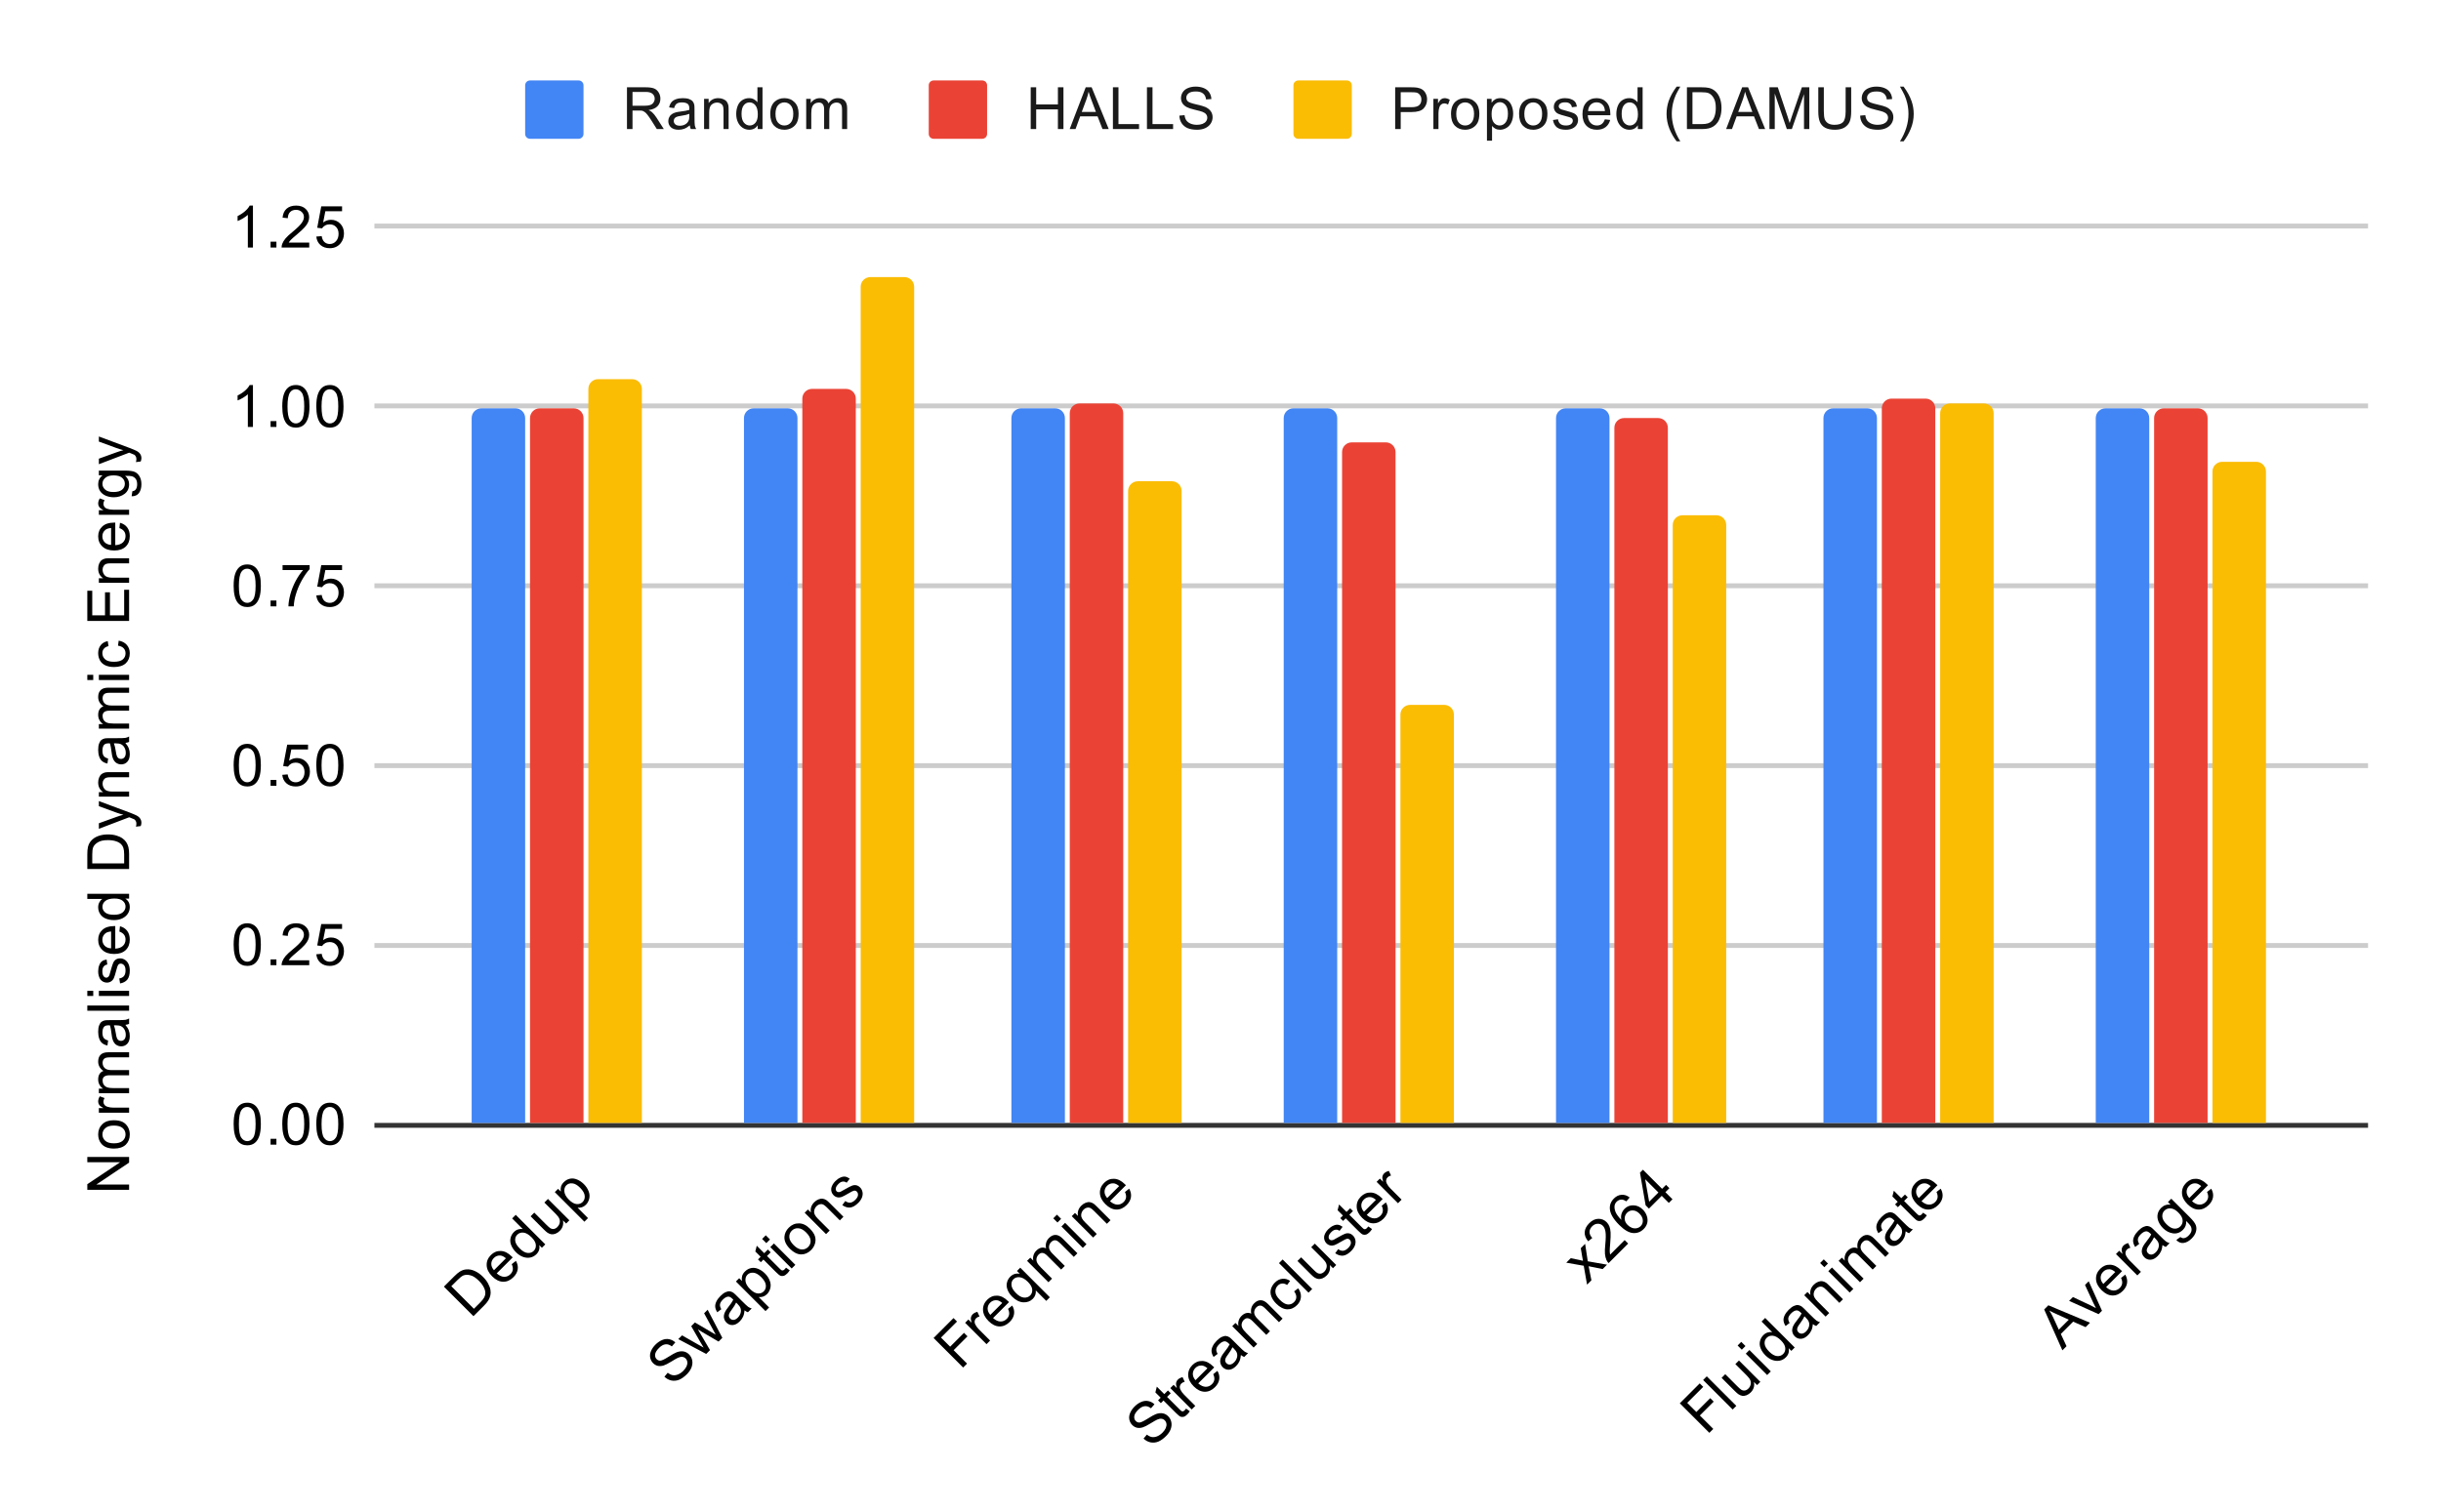 <svg version="1.1" viewBox="0.0 0.0 502.0 311.0" fill="none" stroke="none" stroke-linecap="square" stroke-miterlimit="10" width="502" height="311" xmlns:xlink="http://www.w3.org/1999/xlink" xmlns="http://www.w3.org/2000/svg"><path fill="#ffffff" d="M0 0L502.0 0L502.0 311.0L0 311.0L0 0Z" fill-rule="nonzero"/><path stroke="#333333" stroke-width="1.0" stroke-linecap="butt" d="M77.5 231.5L486.5 231.5" fill-rule="nonzero"/><path stroke="#cccccc" stroke-width="1.0" stroke-linecap="butt" d="M77.5 194.5L486.5 194.5" fill-rule="nonzero"/><path stroke="#cccccc" stroke-width="1.0" stroke-linecap="butt" d="M77.5 157.5L486.5 157.5" fill-rule="nonzero"/><path stroke="#cccccc" stroke-width="1.0" stroke-linecap="butt" d="M77.5 120.5L486.5 120.5" fill-rule="nonzero"/><path stroke="#cccccc" stroke-width="1.0" stroke-linecap="butt" d="M77.5 83.5L486.5 83.5" fill-rule="nonzero"/><path stroke="#cccccc" stroke-width="1.0" stroke-linecap="butt" d="M77.5 46.5L486.5 46.5" fill-rule="nonzero"/><clipPath id="id_0"><path d="M77.55 46.917L486.45 46.917L486.45 231.467L77.55 231.467L77.55 46.917Z" clip-rule="nonzero"/></clipPath><path stroke="#000000" stroke-width="0.0" stroke-linecap="butt" stroke-opacity="0.0" clip-path="url(#id_0)" d="M108.0 231.0L97.0 231.0L97.0 86.0C97.0 84.895 97.895 84.0 99.0 84.0L106.0 84.0C107.105 84.0 108.0 84.895 108.0 86.0Z" fill-rule="nonzero"/><path fill="#4285f4" clip-path="url(#id_0)" d="M108.0 231.0L97.0 231.0L97.0 86.0C97.0 84.895 97.895 84.0 99.0 84.0L106.0 84.0C107.105 84.0 108.0 84.895 108.0 86.0Z" fill-rule="nonzero"/><path stroke="#000000" stroke-width="0.0" stroke-linecap="butt" stroke-opacity="0.0" clip-path="url(#id_0)" d="M164.0 231.0L153.0 231.0L153.0 86.0C153.0 84.895 153.895 84.0 155.0 84.0L162.0 84.0C163.105 84.0 164.0 84.895 164.0 86.0Z" fill-rule="nonzero"/><path fill="#4285f4" clip-path="url(#id_0)" d="M164.0 231.0L153.0 231.0L153.0 86.0C153.0 84.895 153.895 84.0 155.0 84.0L162.0 84.0C163.105 84.0 164.0 84.895 164.0 86.0Z" fill-rule="nonzero"/><path stroke="#000000" stroke-width="0.0" stroke-linecap="butt" stroke-opacity="0.0" clip-path="url(#id_0)" d="M219.0 231.0L208.0 231.0L208.0 86.0C208.0 84.895 208.895 84.0 210.0 84.0L217.0 84.0C218.105 84.0 219.0 84.895 219.0 86.0Z" fill-rule="nonzero"/><path fill="#4285f4" clip-path="url(#id_0)" d="M219.0 231.0L208.0 231.0L208.0 86.0C208.0 84.895 208.895 84.0 210.0 84.0L217.0 84.0C218.105 84.0 219.0 84.895 219.0 86.0Z" fill-rule="nonzero"/><path stroke="#000000" stroke-width="0.0" stroke-linecap="butt" stroke-opacity="0.0" clip-path="url(#id_0)" d="M275.0 231.0L264.0 231.0L264.0 86.0C264.0 84.895 264.895 84.0 266.0 84.0L273.0 84.0C274.105 84.0 275.0 84.895 275.0 86.0Z" fill-rule="nonzero"/><path fill="#4285f4" clip-path="url(#id_0)" d="M275.0 231.0L264.0 231.0L264.0 86.0C264.0 84.895 264.895 84.0 266.0 84.0L273.0 84.0C274.105 84.0 275.0 84.895 275.0 86.0Z" fill-rule="nonzero"/><path stroke="#000000" stroke-width="0.0" stroke-linecap="butt" stroke-opacity="0.0" clip-path="url(#id_0)" d="M331.0 231.0L320.0 231.0L320.0 86.0C320.0 84.895 320.895 84.0 322.0 84.0L329.0 84.0C330.105 84.0 331.0 84.895 331.0 86.0Z" fill-rule="nonzero"/><path fill="#4285f4" clip-path="url(#id_0)" d="M331.0 231.0L320.0 231.0L320.0 86.0C320.0 84.895 320.895 84.0 322.0 84.0L329.0 84.0C330.105 84.0 331.0 84.895 331.0 86.0Z" fill-rule="nonzero"/><path stroke="#000000" stroke-width="0.0" stroke-linecap="butt" stroke-opacity="0.0" clip-path="url(#id_0)" d="M386.0 231.0L375.0 231.0L375.0 86.0C375.0 84.895 375.895 84.0 377.0 84.0L384.0 84.0C385.105 84.0 386.0 84.895 386.0 86.0Z" fill-rule="nonzero"/><path fill="#4285f4" clip-path="url(#id_0)" d="M386.0 231.0L375.0 231.0L375.0 86.0C375.0 84.895 375.895 84.0 377.0 84.0L384.0 84.0C385.105 84.0 386.0 84.895 386.0 86.0Z" fill-rule="nonzero"/><path stroke="#000000" stroke-width="0.0" stroke-linecap="butt" stroke-opacity="0.0" clip-path="url(#id_0)" d="M442.0 231.0L431.0 231.0L431.0 86.0C431.0 84.895 431.895 84.0 433.0 84.0L440.0 84.0C441.105 84.0 442.0 84.895 442.0 86.0Z" fill-rule="nonzero"/><path fill="#4285f4" clip-path="url(#id_0)" d="M442.0 231.0L431.0 231.0L431.0 86.0C431.0 84.895 431.895 84.0 433.0 84.0L440.0 84.0C441.105 84.0 442.0 84.895 442.0 86.0Z" fill-rule="nonzero"/><path stroke="#000000" stroke-width="0.0" stroke-linecap="butt" stroke-opacity="0.0" clip-path="url(#id_0)" d="M120.0 231.0L109.0 231.0L109.0 86.0C109.0 84.895 109.895 84.0 111.0 84.0L118.0 84.0C119.105 84.0 120.0 84.895 120.0 86.0Z" fill-rule="nonzero"/><path fill="#ea4335" clip-path="url(#id_0)" d="M120.0 231.0L109.0 231.0L109.0 86.0C109.0 84.895 109.895 84.0 111.0 84.0L118.0 84.0C119.105 84.0 120.0 84.895 120.0 86.0Z" fill-rule="nonzero"/><path stroke="#000000" stroke-width="0.0" stroke-linecap="butt" stroke-opacity="0.0" clip-path="url(#id_0)" d="M176.0 231.0L165.0 231.0L165.0 82.0C165.0 80.895 165.895 80.0 167.0 80.0L174.0 80.0C175.105 80.0 176.0 80.895 176.0 82.0Z" fill-rule="nonzero"/><path fill="#ea4335" clip-path="url(#id_0)" d="M176.0 231.0L165.0 231.0L165.0 82.0C165.0 80.895 165.895 80.0 167.0 80.0L174.0 80.0C175.105 80.0 176.0 80.895 176.0 82.0Z" fill-rule="nonzero"/><path stroke="#000000" stroke-width="0.0" stroke-linecap="butt" stroke-opacity="0.0" clip-path="url(#id_0)" d="M231.0 231.0L220.0 231.0L220.0 85.0C220.0 83.895 220.895 83.0 222.0 83.0L229.0 83.0C230.105 83.0 231.0 83.895 231.0 85.0Z" fill-rule="nonzero"/><path fill="#ea4335" clip-path="url(#id_0)" d="M231.0 231.0L220.0 231.0L220.0 85.0C220.0 83.895 220.895 83.0 222.0 83.0L229.0 83.0C230.105 83.0 231.0 83.895 231.0 85.0Z" fill-rule="nonzero"/><path stroke="#000000" stroke-width="0.0" stroke-linecap="butt" stroke-opacity="0.0" clip-path="url(#id_0)" d="M287.0 231.0L276.0 231.0L276.0 93.0C276.0 91.895 276.895 91.0 278.0 91.0L285.0 91.0C286.105 91.0 287.0 91.895 287.0 93.0Z" fill-rule="nonzero"/><path fill="#ea4335" clip-path="url(#id_0)" d="M287.0 231.0L276.0 231.0L276.0 93.0C276.0 91.895 276.895 91.0 278.0 91.0L285.0 91.0C286.105 91.0 287.0 91.895 287.0 93.0Z" fill-rule="nonzero"/><path stroke="#000000" stroke-width="0.0" stroke-linecap="butt" stroke-opacity="0.0" clip-path="url(#id_0)" d="M343.0 231.0L332.0 231.0L332.0 88.0C332.0 86.895 332.895 86.0 334.0 86.0L341.0 86.0C342.105 86.0 343.0 86.895 343.0 88.0Z" fill-rule="nonzero"/><path fill="#ea4335" clip-path="url(#id_0)" d="M343.0 231.0L332.0 231.0L332.0 88.0C332.0 86.895 332.895 86.0 334.0 86.0L341.0 86.0C342.105 86.0 343.0 86.895 343.0 88.0Z" fill-rule="nonzero"/><path stroke="#000000" stroke-width="0.0" stroke-linecap="butt" stroke-opacity="0.0" clip-path="url(#id_0)" d="M398.0 231.0L387.0 231.0L387.0 84.0C387.0 82.895 387.895 82.0 389.0 82.0L396.0 82.0C397.105 82.0 398.0 82.895 398.0 84.0Z" fill-rule="nonzero"/><path fill="#ea4335" clip-path="url(#id_0)" d="M398.0 231.0L387.0 231.0L387.0 84.0C387.0 82.895 387.895 82.0 389.0 82.0L396.0 82.0C397.105 82.0 398.0 82.895 398.0 84.0Z" fill-rule="nonzero"/><path stroke="#000000" stroke-width="0.0" stroke-linecap="butt" stroke-opacity="0.0" clip-path="url(#id_0)" d="M454.0 231.0L443.0 231.0L443.0 86.0C443.0 84.895 443.895 84.0 445.0 84.0L452.0 84.0C453.105 84.0 454.0 84.895 454.0 86.0Z" fill-rule="nonzero"/><path fill="#ea4335" clip-path="url(#id_0)" d="M454.0 231.0L443.0 231.0L443.0 86.0C443.0 84.895 443.895 84.0 445.0 84.0L452.0 84.0C453.105 84.0 454.0 84.895 454.0 86.0Z" fill-rule="nonzero"/><path stroke="#000000" stroke-width="0.0" stroke-linecap="butt" stroke-opacity="0.0" clip-path="url(#id_0)" d="M132.0 231.0L121.0 231.0L121.0 80.0C121.0 78.895 121.895 78.0 123.0 78.0L130.0 78.0C131.105 78.0 132.0 78.895 132.0 80.0Z" fill-rule="nonzero"/><path fill="#fbbc04" clip-path="url(#id_0)" d="M132.0 231.0L121.0 231.0L121.0 80.0C121.0 78.895 121.895 78.0 123.0 78.0L130.0 78.0C131.105 78.0 132.0 78.895 132.0 80.0Z" fill-rule="nonzero"/><path stroke="#000000" stroke-width="0.0" stroke-linecap="butt" stroke-opacity="0.0" clip-path="url(#id_0)" d="M188.0 231.0L177.0 231.0L177.0 59.0C177.0 57.895 177.895 57.0 179.0 57.0L186.0 57.0C187.105 57.0 188.0 57.895 188.0 59.0Z" fill-rule="nonzero"/><path fill="#fbbc04" clip-path="url(#id_0)" d="M188.0 231.0L177.0 231.0L177.0 59.0C177.0 57.895 177.895 57.0 179.0 57.0L186.0 57.0C187.105 57.0 188.0 57.895 188.0 59.0Z" fill-rule="nonzero"/><path stroke="#000000" stroke-width="0.0" stroke-linecap="butt" stroke-opacity="0.0" clip-path="url(#id_0)" d="M243.0 231.0L232.0 231.0L232.0 101.0C232.0 99.895 232.895 99.0 234.0 99.0L241.0 99.0C242.105 99.0 243.0 99.895 243.0 101.0Z" fill-rule="nonzero"/><path fill="#fbbc04" clip-path="url(#id_0)" d="M243.0 231.0L232.0 231.0L232.0 101.0C232.0 99.895 232.895 99.0 234.0 99.0L241.0 99.0C242.105 99.0 243.0 99.895 243.0 101.0Z" fill-rule="nonzero"/><path stroke="#000000" stroke-width="0.0" stroke-linecap="butt" stroke-opacity="0.0" clip-path="url(#id_0)" d="M299.0 231.0L288.0 231.0L288.0 147.0C288.0 145.895 288.895 145.0 290.0 145.0L297.0 145.0C298.105 145.0 299.0 145.895 299.0 147.0Z" fill-rule="nonzero"/><path fill="#fbbc04" clip-path="url(#id_0)" d="M299.0 231.0L288.0 231.0L288.0 147.0C288.0 145.895 288.895 145.0 290.0 145.0L297.0 145.0C298.105 145.0 299.0 145.895 299.0 147.0Z" fill-rule="nonzero"/><path stroke="#000000" stroke-width="0.0" stroke-linecap="butt" stroke-opacity="0.0" clip-path="url(#id_0)" d="M355.0 231.0L344.0 231.0L344.0 108.0C344.0 106.895 344.895 106.0 346.0 106.0L353.0 106.0C354.105 106.0 355.0 106.895 355.0 108.0Z" fill-rule="nonzero"/><path fill="#fbbc04" clip-path="url(#id_0)" d="M355.0 231.0L344.0 231.0L344.0 108.0C344.0 106.895 344.895 106.0 346.0 106.0L353.0 106.0C354.105 106.0 355.0 106.895 355.0 108.0Z" fill-rule="nonzero"/><path stroke="#000000" stroke-width="0.0" stroke-linecap="butt" stroke-opacity="0.0" clip-path="url(#id_0)" d="M410.0 231.0L399.0 231.0L399.0 85.0C399.0 83.895 399.895 83.0 401.0 83.0L408.0 83.0C409.105 83.0 410.0 83.895 410.0 85.0Z" fill-rule="nonzero"/><path fill="#fbbc04" clip-path="url(#id_0)" d="M410.0 231.0L399.0 231.0L399.0 85.0C399.0 83.895 399.895 83.0 401.0 83.0L408.0 83.0C409.105 83.0 410.0 83.895 410.0 85.0Z" fill-rule="nonzero"/><path stroke="#000000" stroke-width="0.0" stroke-linecap="butt" stroke-opacity="0.0" clip-path="url(#id_0)" d="M466.0 231.0L455.0 231.0L455.0 97.0C455.0 95.895 455.895 95.0 457.0 95.0L464.0 95.0C465.105 95.0 466.0 95.895 466.0 97.0Z" fill-rule="nonzero"/><path fill="#fbbc04" clip-path="url(#id_0)" d="M466.0 231.0L455.0 231.0L455.0 97.0C455.0 95.895 455.895 95.0 457.0 95.0L464.0 95.0C465.105 95.0 466.0 95.895 466.0 97.0Z" fill-rule="nonzero"/><path fill="#000000" d="M26.55 244.761L17.956 244.761L17.956 243.605L24.706 239.09L17.956 239.09L17.956 237.996L26.55 237.996L26.55 239.168L19.8 243.683L26.55 243.683L26.55 244.761ZM23.441 236.277Q21.706 236.277 20.878 235.324Q20.191 234.527 20.191 233.371Q20.191 232.09 21.034 231.277Q21.863 230.449 23.347 230.449Q24.55 230.449 25.238 230.808Q25.925 231.168 26.316 231.871Q26.691 232.558 26.691 233.371Q26.691 234.668 25.863 235.48Q25.019 236.277 23.441 236.277ZM23.441 235.199Q24.628 235.199 25.222 234.683Q25.816 234.152 25.816 233.371Q25.816 232.574 25.222 232.058Q24.628 231.543 23.409 231.543Q22.253 231.543 21.659 232.074Q21.066 232.59 21.066 233.371Q21.066 234.152 21.659 234.683Q22.238 235.199 23.441 235.199ZM26.55 228.902L20.331 228.902L20.331 227.949L21.269 227.949Q20.613 227.59 20.409 227.293Q20.191 226.98 20.191 226.605Q20.191 226.074 20.519 225.527L21.503 225.886Q21.269 226.277 21.269 226.652Q21.269 227.011 21.488 227.293Q21.691 227.558 22.066 227.668Q22.628 227.855 23.284 227.855L26.55 227.855L26.55 228.902ZM26.55 224.886L20.331 224.886L20.331 223.949L21.206 223.949Q20.738 223.652 20.472 223.168Q20.191 222.683 20.191 222.058Q20.191 221.371 20.472 220.933Q20.753 220.48 21.269 220.308Q20.191 219.558 20.191 218.386Q20.191 217.449 20.706 216.965Q21.206 216.465 22.284 216.465L26.55 216.465L26.55 217.511L22.628 217.511Q22.003 217.511 21.722 217.621Q21.441 217.715 21.269 217.98Q21.097 218.246 21.097 218.621Q21.097 219.277 21.534 219.715Q21.972 220.136 22.941 220.136L26.55 220.136L26.55 221.199L22.503 221.199Q21.8 221.199 21.456 221.465Q21.097 221.715 21.097 222.293Q21.097 222.746 21.331 223.121Q21.566 223.496 22.019 223.668Q22.472 223.84 23.316 223.84L26.55 223.84L26.55 224.886ZM25.784 210.824Q26.284 211.418 26.488 211.965Q26.691 212.496 26.691 213.121Q26.691 214.152 26.191 214.699Q25.691 215.246 24.909 215.246Q24.456 215.246 24.081 215.043Q23.691 214.84 23.472 214.496Q23.238 214.152 23.128 213.73Q23.034 213.433 22.956 212.793Q22.816 211.527 22.597 210.918Q22.378 210.918 22.331 210.918Q21.675 210.918 21.409 211.215Q21.066 211.621 21.066 212.418Q21.066 213.152 21.331 213.511Q21.581 213.871 22.238 214.043L22.097 215.074Q21.441 214.933 21.034 214.605Q20.628 214.277 20.409 213.668Q20.191 213.058 20.191 212.261Q20.191 211.465 20.378 210.965Q20.566 210.465 20.847 210.23Q21.128 209.996 21.566 209.902Q21.831 209.855 22.534 209.855L23.941 209.855Q25.409 209.855 25.8 209.793Q26.191 209.715 26.55 209.511L26.55 210.621Q26.222 210.777 25.784 210.824ZM23.425 210.918Q23.659 211.496 23.831 212.636Q23.925 213.293 24.05 213.558Q24.159 213.824 24.378 213.98Q24.597 214.121 24.878 214.121Q25.3 214.121 25.581 213.808Q25.863 213.48 25.863 212.871Q25.863 212.261 25.597 211.793Q25.331 211.308 24.863 211.09Q24.503 210.918 23.816 210.918L23.425 210.918ZM26.55 207.918L17.956 207.918L17.956 206.855L26.55 206.855L26.55 207.918ZM19.175 204.886L17.956 204.886L17.956 203.824L19.175 203.824L19.175 204.886ZM26.55 204.886L20.331 204.886L20.331 203.824L26.55 203.824L26.55 204.886ZM24.691 202.308L24.534 201.277Q25.159 201.183 25.488 200.793Q25.816 200.386 25.816 199.652Q25.816 198.933 25.534 198.59Q25.238 198.23 24.831 198.23Q24.472 198.23 24.269 198.543Q24.128 198.761 23.909 199.621Q23.613 200.777 23.409 201.23Q23.191 201.668 22.816 201.902Q22.441 202.136 21.972 202.136Q21.566 202.136 21.206 201.949Q20.847 201.761 20.613 201.433Q20.441 201.183 20.316 200.761Q20.191 200.34 20.191 199.84Q20.191 199.121 20.409 198.574Q20.613 198.011 20.972 197.746Q21.331 197.48 21.925 197.386L22.066 198.418Q21.597 198.48 21.331 198.824Q21.05 199.152 21.05 199.777Q21.05 200.496 21.3 200.808Q21.534 201.121 21.863 201.121Q22.066 201.121 22.222 200.996Q22.394 200.855 22.503 200.59Q22.566 200.433 22.769 199.652Q23.081 198.527 23.269 198.09Q23.456 197.652 23.816 197.402Q24.175 197.152 24.722 197.152Q25.253 197.152 25.722 197.465Q26.175 197.761 26.441 198.34Q26.691 198.918 26.691 199.652Q26.691 200.871 26.191 201.511Q25.675 202.136 24.691 202.308ZM24.55 191.636L24.675 190.543Q25.628 190.793 26.159 191.496Q26.691 192.199 26.691 193.277Q26.691 194.636 25.847 195.449Q25.003 196.246 23.488 196.246Q21.925 196.246 21.066 195.433Q20.191 194.621 20.191 193.34Q20.191 192.09 21.034 191.308Q21.878 190.511 23.425 190.511Q23.519 190.511 23.706 190.511L23.706 195.152Q24.738 195.09 25.284 194.574Q25.816 194.058 25.816 193.277Q25.816 192.699 25.519 192.293Q25.206 191.871 24.55 191.636ZM22.847 195.09L22.847 191.621Q22.05 191.683 21.659 192.011Q21.05 192.527 21.05 193.324Q21.05 194.058 21.534 194.558Q22.019 195.043 22.847 195.09ZM26.55 184.855L25.769 184.855Q26.691 185.449 26.691 186.59Q26.691 187.34 26.284 187.965Q25.863 188.59 25.128 188.933Q24.394 189.277 23.441 189.277Q22.519 189.277 21.753 188.965Q20.988 188.652 20.597 188.027Q20.191 187.402 20.191 186.636Q20.191 186.074 20.425 185.636Q20.659 185.199 21.034 184.918L17.956 184.918L17.956 183.871L26.55 183.871L26.55 184.855ZM23.441 188.183Q24.644 188.183 25.238 187.683Q25.816 187.183 25.816 186.496Q25.816 185.808 25.253 185.324Q24.691 184.84 23.534 184.84Q22.253 184.84 21.659 185.34Q21.066 185.824 21.066 186.543Q21.066 187.246 21.644 187.715Q22.206 188.183 23.441 188.183ZM26.55 178.761L17.956 178.761L17.956 175.793Q17.956 174.793 18.081 174.261Q18.253 173.527 18.691 173.011Q19.269 172.324 20.175 171.996Q21.066 171.652 22.206 171.652Q23.191 171.652 23.941 171.886Q24.691 172.105 25.191 172.465Q25.691 172.824 25.972 173.261Q26.253 173.683 26.409 174.277Q26.55 174.871 26.55 175.652L26.55 178.761ZM25.534 177.621L25.534 175.793Q25.534 174.933 25.378 174.449Q25.222 173.965 24.925 173.683Q24.534 173.277 23.847 173.058Q23.159 172.824 22.191 172.824Q20.847 172.824 20.128 173.277Q19.394 173.715 19.144 174.34Q18.972 174.808 18.972 175.808L18.972 177.621L25.534 177.621ZM28.941 169.933L27.956 170.058Q28.05 169.715 28.05 169.449Q28.05 169.105 27.925 168.902Q27.816 168.683 27.613 168.543Q27.441 168.449 26.816 168.215Q26.738 168.199 26.566 168.121L20.331 170.496L20.331 169.355L23.925 168.058Q24.613 167.808 25.378 167.605Q24.644 167.418 23.956 167.168L20.331 165.84L20.331 164.793L26.659 167.152Q27.675 167.543 28.066 167.746Q28.597 168.027 28.831 168.402Q29.081 168.761 29.081 169.261Q29.081 169.558 28.941 169.933ZM26.55 163.886L20.331 163.886L20.331 162.949L21.206 162.949Q20.191 162.261 20.191 160.965Q20.191 160.402 20.394 159.933Q20.597 159.449 20.925 159.215Q21.253 158.98 21.691 158.886Q21.988 158.84 22.722 158.84L26.55 158.84L26.55 159.886L22.769 159.886Q22.113 159.886 21.8 160.011Q21.488 160.136 21.3 160.449Q21.097 160.761 21.097 161.183Q21.097 161.855 21.534 162.355Q21.956 162.84 23.144 162.84L26.55 162.84L26.55 163.886ZM25.784 152.824Q26.284 153.418 26.488 153.965Q26.691 154.496 26.691 155.121Q26.691 156.152 26.191 156.699Q25.691 157.246 24.909 157.246Q24.456 157.246 24.081 157.043Q23.691 156.84 23.472 156.496Q23.238 156.152 23.128 155.73Q23.034 155.433 22.956 154.793Q22.816 153.527 22.597 152.918Q22.378 152.918 22.331 152.918Q21.675 152.918 21.409 153.215Q21.066 153.621 21.066 154.418Q21.066 155.152 21.331 155.511Q21.581 155.871 22.238 156.043L22.097 157.074Q21.441 156.933 21.034 156.605Q20.628 156.277 20.409 155.668Q20.191 155.058 20.191 154.261Q20.191 153.465 20.378 152.965Q20.566 152.465 20.847 152.23Q21.128 151.996 21.566 151.902Q21.831 151.855 22.534 151.855L23.941 151.855Q25.409 151.855 25.8 151.793Q26.191 151.715 26.55 151.511L26.55 152.621Q26.222 152.777 25.784 152.824ZM23.425 152.918Q23.659 153.496 23.831 154.636Q23.925 155.293 24.05 155.558Q24.159 155.824 24.378 155.98Q24.597 156.121 24.878 156.121Q25.3 156.121 25.581 155.808Q25.863 155.48 25.863 154.871Q25.863 154.261 25.597 153.793Q25.331 153.308 24.863 153.09Q24.503 152.918 23.816 152.918L23.425 152.918ZM26.55 149.886L20.331 149.886L20.331 148.949L21.206 148.949Q20.738 148.652 20.472 148.168Q20.191 147.683 20.191 147.058Q20.191 146.371 20.472 145.933Q20.753 145.48 21.269 145.308Q20.191 144.558 20.191 143.386Q20.191 142.449 20.706 141.965Q21.206 141.465 22.284 141.465L26.55 141.465L26.55 142.511L22.628 142.511Q22.003 142.511 21.722 142.621Q21.441 142.715 21.269 142.98Q21.097 143.246 21.097 143.621Q21.097 144.277 21.534 144.715Q21.972 145.136 22.941 145.136L26.55 145.136L26.55 146.199L22.503 146.199Q21.8 146.199 21.456 146.465Q21.097 146.715 21.097 147.293Q21.097 147.746 21.331 148.121Q21.566 148.496 22.019 148.668Q22.472 148.84 23.316 148.84L26.55 148.84L26.55 149.886ZM19.175 139.886L17.956 139.886L17.956 138.824L19.175 138.824L19.175 139.886ZM26.55 139.886L20.331 139.886L20.331 138.824L26.55 138.824L26.55 139.886ZM24.269 132.824L24.409 131.793Q25.472 131.965 26.081 132.668Q26.691 133.371 26.691 134.386Q26.691 135.668 25.863 136.449Q25.019 137.215 23.456 137.215Q22.456 137.215 21.706 136.886Q20.941 136.543 20.566 135.871Q20.191 135.183 20.191 134.371Q20.191 133.371 20.706 132.73Q21.206 132.074 22.159 131.886L22.316 132.918Q21.691 133.058 21.378 133.433Q21.05 133.808 21.05 134.34Q21.05 135.136 21.628 135.636Q22.191 136.136 23.425 136.136Q24.691 136.136 25.253 135.652Q25.816 135.168 25.816 134.402Q25.816 133.777 25.441 133.371Q25.066 132.949 24.269 132.824ZM26.55 127.73L17.956 127.73L17.956 121.527L18.972 121.527L18.972 126.59L21.597 126.59L21.597 121.84L22.613 121.84L22.613 126.59L25.534 126.59L25.534 121.324L26.55 121.324L26.55 127.73ZM26.55 119.886L20.331 119.886L20.331 118.949L21.206 118.949Q20.191 118.261 20.191 116.965Q20.191 116.402 20.394 115.933Q20.597 115.449 20.925 115.215Q21.253 114.98 21.691 114.886Q21.988 114.84 22.722 114.84L26.55 114.84L26.55 115.886L22.769 115.886Q22.113 115.886 21.8 116.011Q21.488 116.136 21.3 116.449Q21.097 116.761 21.097 117.183Q21.097 117.855 21.534 118.355Q21.956 118.84 23.144 118.84L26.55 118.84L26.55 119.886ZM24.55 108.636L24.675 107.543Q25.628 107.793 26.159 108.496Q26.691 109.199 26.691 110.277Q26.691 111.636 25.847 112.449Q25.003 113.246 23.488 113.246Q21.925 113.246 21.066 112.433Q20.191 111.621 20.191 110.34Q20.191 109.09 21.034 108.308Q21.878 107.511 23.425 107.511Q23.519 107.511 23.706 107.511L23.706 112.152Q24.738 112.09 25.284 111.574Q25.816 111.058 25.816 110.277Q25.816 109.699 25.519 109.293Q25.206 108.871 24.55 108.636ZM22.847 112.09L22.847 108.621Q22.05 108.683 21.659 109.011Q21.05 109.527 21.05 110.324Q21.05 111.058 21.534 111.558Q22.019 112.043 22.847 112.09ZM26.55 105.902L20.331 105.902L20.331 104.949L21.269 104.949Q20.613 104.59 20.409 104.293Q20.191 103.98 20.191 103.605Q20.191 103.074 20.519 102.527L21.503 102.886Q21.269 103.277 21.269 103.652Q21.269 104.011 21.488 104.293Q21.691 104.558 22.066 104.668Q22.628 104.855 23.284 104.855L26.55 104.855L26.55 105.902ZM27.066 102.09L27.222 101.058Q27.691 100.996 27.909 100.699Q28.206 100.308 28.206 99.636Q28.206 98.902 27.909 98.511Q27.613 98.105 27.097 97.965Q26.769 97.871 25.738 97.886Q26.55 98.574 26.55 99.605Q26.55 100.886 25.628 101.59Q24.691 102.293 23.409 102.293Q22.519 102.293 21.769 101.98Q21.003 101.652 20.597 101.043Q20.191 100.433 20.191 99.605Q20.191 98.496 21.081 97.777L20.331 97.777L20.331 96.808L25.706 96.808Q27.159 96.808 27.769 97.105Q28.378 97.402 28.722 98.043Q29.081 98.683 29.081 99.621Q29.081 100.73 28.581 101.418Q28.081 102.105 27.066 102.09ZM23.331 101.215Q24.55 101.215 25.113 100.73Q25.675 100.246 25.675 99.511Q25.675 98.777 25.113 98.293Q24.55 97.793 23.363 97.793Q22.222 97.793 21.644 98.308Q21.066 98.808 21.066 99.527Q21.066 100.23 21.644 100.73Q22.206 101.215 23.331 101.215ZM28.941 94.933L27.956 95.058Q28.05 94.715 28.05 94.449Q28.05 94.105 27.925 93.902Q27.816 93.683 27.613 93.543Q27.441 93.449 26.816 93.215Q26.738 93.199 26.566 93.121L20.331 95.496L20.331 94.355L23.925 93.058Q24.613 92.808 25.378 92.605Q24.644 92.418 23.956 92.168L20.331 90.84L20.331 89.793L26.659 92.152Q27.675 92.543 28.066 92.746Q28.597 93.027 28.831 93.402Q29.081 93.761 29.081 94.261Q29.081 94.558 28.941 94.933Z" fill-rule="nonzero"/><path fill="#000000" d="M48.05 231.233Q48.05 229.702 48.362 228.78Q48.675 227.842 49.284 227.342Q49.909 226.842 50.847 226.842Q51.534 226.842 52.05 227.123Q52.581 227.405 52.925 227.936Q53.269 228.452 53.456 229.202Q53.644 229.952 53.644 231.233Q53.644 232.748 53.331 233.67Q53.034 234.592 52.409 235.108Q51.8 235.608 50.847 235.608Q49.612 235.608 48.894 234.717Q48.05 233.655 48.05 231.233ZM49.128 231.233Q49.128 233.342 49.628 234.045Q50.128 234.748 50.847 234.748Q51.581 234.748 52.066 234.045Q52.566 233.342 52.566 231.233Q52.566 229.108 52.066 228.42Q51.581 227.717 50.831 227.717Q50.112 227.717 49.675 228.327Q49.128 229.108 49.128 231.233ZM55.644 235.467L55.644 234.264L56.847 234.264L56.847 235.467L55.644 235.467ZM58.05 231.233Q58.05 229.702 58.362 228.78Q58.675 227.842 59.284 227.342Q59.909 226.842 60.847 226.842Q61.534 226.842 62.05 227.123Q62.581 227.405 62.925 227.936Q63.269 228.452 63.456 229.202Q63.644 229.952 63.644 231.233Q63.644 232.748 63.331 233.67Q63.034 234.592 62.409 235.108Q61.8 235.608 60.847 235.608Q59.612 235.608 58.894 234.717Q58.05 233.655 58.05 231.233ZM59.128 231.233Q59.128 233.342 59.628 234.045Q60.128 234.748 60.847 234.748Q61.581 234.748 62.066 234.045Q62.566 233.342 62.566 231.233Q62.566 229.108 62.066 228.42Q61.581 227.717 60.831 227.717Q60.112 227.717 59.675 228.327Q59.128 229.108 59.128 231.233ZM65.05 231.233Q65.05 229.702 65.362 228.78Q65.675 227.842 66.284 227.342Q66.909 226.842 67.847 226.842Q68.534 226.842 69.05 227.123Q69.581 227.405 69.925 227.936Q70.269 228.452 70.456 229.202Q70.644 229.952 70.644 231.233Q70.644 232.748 70.331 233.67Q70.034 234.592 69.409 235.108Q68.8 235.608 67.847 235.608Q66.612 235.608 65.894 234.717Q65.05 233.655 65.05 231.233ZM66.128 231.233Q66.128 233.342 66.628 234.045Q67.128 234.748 67.847 234.748Q68.581 234.748 69.066 234.045Q69.566 233.342 69.566 231.233Q69.566 229.108 69.066 228.42Q68.581 227.717 67.831 227.717Q67.112 227.717 66.675 228.327Q66.128 229.108 66.128 231.233Z" fill-rule="nonzero"/><path fill="#000000" d="M48.05 194.323Q48.05 192.792 48.362 191.87Q48.675 190.932 49.284 190.432Q49.909 189.932 50.847 189.932Q51.534 189.932 52.05 190.213Q52.581 190.495 52.925 191.026Q53.269 191.542 53.456 192.292Q53.644 193.042 53.644 194.323Q53.644 195.838 53.331 196.76Q53.034 197.682 52.409 198.198Q51.8 198.698 50.847 198.698Q49.612 198.698 48.894 197.807Q48.05 196.745 48.05 194.323ZM49.128 194.323Q49.128 196.432 49.628 197.135Q50.128 197.838 50.847 197.838Q51.581 197.838 52.066 197.135Q52.566 196.432 52.566 194.323Q52.566 192.198 52.066 191.51Q51.581 190.807 50.831 190.807Q50.112 190.807 49.675 191.417Q49.128 192.198 49.128 194.323ZM55.644 198.557L55.644 197.354L56.847 197.354L56.847 198.557L55.644 198.557ZM63.597 197.542L63.597 198.557L57.909 198.557Q57.909 198.182 58.034 197.823Q58.253 197.245 58.722 196.682Q59.206 196.12 60.112 195.385Q61.519 194.229 62.003 193.557Q62.503 192.885 62.503 192.292Q62.503 191.667 62.05 191.245Q61.597 190.807 60.878 190.807Q60.112 190.807 59.659 191.26Q59.206 191.713 59.191 192.526L58.112 192.417Q58.222 191.198 58.941 190.573Q59.675 189.932 60.909 189.932Q62.144 189.932 62.862 190.62Q63.581 191.307 63.581 192.323Q63.581 192.838 63.362 193.338Q63.159 193.823 62.659 194.385Q62.175 194.932 61.05 195.885Q60.097 196.682 59.816 196.979Q59.55 197.26 59.378 197.542L63.597 197.542ZM65.05 196.307L66.159 196.213Q66.284 197.026 66.722 197.432Q67.175 197.838 67.816 197.838Q68.566 197.838 69.097 197.26Q69.628 196.682 69.628 195.745Q69.628 194.838 69.112 194.323Q68.612 193.792 67.784 193.792Q67.284 193.792 66.862 194.026Q66.456 194.26 66.222 194.62L65.237 194.495L66.066 190.088L70.347 190.088L70.347 191.088L66.909 191.088L66.456 193.401Q67.222 192.854 68.066 192.854Q69.191 192.854 69.956 193.635Q70.737 194.417 70.737 195.651Q70.737 196.807 70.066 197.667Q69.237 198.698 67.816 198.698Q66.644 198.698 65.894 198.042Q65.159 197.385 65.05 196.307Z" fill-rule="nonzero"/><path fill="#000000" d="M48.05 157.413Q48.05 155.881 48.362 154.96Q48.675 154.022 49.284 153.522Q49.909 153.022 50.847 153.022Q51.534 153.022 52.05 153.303Q52.581 153.585 52.925 154.116Q53.269 154.631 53.456 155.381Q53.644 156.131 53.644 157.413Q53.644 158.928 53.331 159.85Q53.034 160.772 52.409 161.288Q51.8 161.788 50.847 161.788Q49.612 161.788 48.894 160.897Q48.05 159.835 48.05 157.413ZM49.128 157.413Q49.128 159.522 49.628 160.225Q50.128 160.928 50.847 160.928Q51.581 160.928 52.066 160.225Q52.566 159.522 52.566 157.413Q52.566 155.288 52.066 154.6Q51.581 153.897 50.831 153.897Q50.112 153.897 49.675 154.506Q49.128 155.288 49.128 157.413ZM55.644 161.647L55.644 160.444L56.847 160.444L56.847 161.647L55.644 161.647ZM58.05 159.397L59.159 159.303Q59.284 160.116 59.722 160.522Q60.175 160.928 60.816 160.928Q61.566 160.928 62.097 160.35Q62.628 159.772 62.628 158.835Q62.628 157.928 62.112 157.413Q61.612 156.881 60.784 156.881Q60.284 156.881 59.862 157.116Q59.456 157.35 59.222 157.71L58.237 157.585L59.066 153.178L63.347 153.178L63.347 154.178L59.909 154.178L59.456 156.491Q60.222 155.944 61.066 155.944Q62.191 155.944 62.956 156.725Q63.737 157.506 63.737 158.741Q63.737 159.897 63.066 160.756Q62.237 161.788 60.816 161.788Q59.644 161.788 58.894 161.131Q58.159 160.475 58.05 159.397ZM65.05 157.413Q65.05 155.881 65.362 154.96Q65.675 154.022 66.284 153.522Q66.909 153.022 67.847 153.022Q68.534 153.022 69.05 153.303Q69.581 153.585 69.925 154.116Q70.269 154.631 70.456 155.381Q70.644 156.131 70.644 157.413Q70.644 158.928 70.331 159.85Q70.034 160.772 69.409 161.288Q68.8 161.788 67.847 161.788Q66.612 161.788 65.894 160.897Q65.05 159.835 65.05 157.413ZM66.128 157.413Q66.128 159.522 66.628 160.225Q67.128 160.928 67.847 160.928Q68.581 160.928 69.066 160.225Q69.566 159.522 69.566 157.413Q69.566 155.288 69.066 154.6Q68.581 153.897 67.831 153.897Q67.112 153.897 66.675 154.506Q66.128 155.288 66.128 157.413Z" fill-rule="nonzero"/><path fill="#000000" d="M48.05 120.503Q48.05 118.971 48.362 118.049Q48.675 117.112 49.284 116.612Q49.909 116.112 50.847 116.112Q51.534 116.112 52.05 116.393Q52.581 116.674 52.925 117.206Q53.269 117.721 53.456 118.471Q53.644 119.221 53.644 120.503Q53.644 122.018 53.331 122.94Q53.034 123.862 52.409 124.378Q51.8 124.878 50.847 124.878Q49.612 124.878 48.894 123.987Q48.05 122.924 48.05 120.503ZM49.128 120.503Q49.128 122.612 49.628 123.315Q50.128 124.018 50.847 124.018Q51.581 124.018 52.066 123.315Q52.566 122.612 52.566 120.503Q52.566 118.378 52.066 117.69Q51.581 116.987 50.831 116.987Q50.112 116.987 49.675 117.596Q49.128 118.378 49.128 120.503ZM55.644 124.737L55.644 123.534L56.847 123.534L56.847 124.737L55.644 124.737ZM58.112 117.268L58.112 116.253L63.675 116.253L63.675 117.081Q62.862 117.956 62.05 119.409Q61.253 120.846 60.816 122.378Q60.487 123.456 60.409 124.737L59.316 124.737Q59.331 123.721 59.706 122.284Q60.097 120.846 60.8 119.518Q61.519 118.19 62.331 117.268L58.112 117.268ZM65.05 122.487L66.159 122.393Q66.284 123.206 66.722 123.612Q67.175 124.018 67.816 124.018Q68.566 124.018 69.097 123.44Q69.628 122.862 69.628 121.924Q69.628 121.018 69.112 120.503Q68.612 119.971 67.784 119.971Q67.284 119.971 66.862 120.206Q66.456 120.44 66.222 120.799L65.237 120.674L66.066 116.268L70.347 116.268L70.347 117.268L66.909 117.268L66.456 119.581Q67.222 119.034 68.066 119.034Q69.191 119.034 69.956 119.815Q70.737 120.596 70.737 121.831Q70.737 122.987 70.066 123.846Q69.237 124.878 67.816 124.878Q66.644 124.878 65.894 124.221Q65.159 123.565 65.05 122.487Z" fill-rule="nonzero"/><path fill="#000000" d="M52.019 87.827L50.972 87.827L50.972 81.108Q50.581 81.467 49.956 81.842Q49.347 82.202 48.862 82.374L48.862 81.358Q49.737 80.936 50.394 80.358Q51.066 79.764 51.347 79.202L52.019 79.202L52.019 87.827ZM55.644 87.827L55.644 86.624L56.847 86.624L56.847 87.827L55.644 87.827ZM58.05 83.592Q58.05 82.061 58.362 81.139Q58.675 80.202 59.284 79.702Q59.909 79.202 60.847 79.202Q61.534 79.202 62.05 79.483Q62.581 79.764 62.925 80.296Q63.269 80.811 63.456 81.561Q63.644 82.311 63.644 83.592Q63.644 85.108 63.331 86.03Q63.034 86.952 62.409 87.467Q61.8 87.967 60.847 87.967Q59.612 87.967 58.894 87.077Q58.05 86.014 58.05 83.592ZM59.128 83.592Q59.128 85.702 59.628 86.405Q60.128 87.108 60.847 87.108Q61.581 87.108 62.066 86.405Q62.566 85.702 62.566 83.592Q62.566 81.467 62.066 80.78Q61.581 80.077 60.831 80.077Q60.112 80.077 59.675 80.686Q59.128 81.467 59.128 83.592ZM65.05 83.592Q65.05 82.061 65.362 81.139Q65.675 80.202 66.284 79.702Q66.909 79.202 67.847 79.202Q68.534 79.202 69.05 79.483Q69.581 79.764 69.925 80.296Q70.269 80.811 70.456 81.561Q70.644 82.311 70.644 83.592Q70.644 85.108 70.331 86.03Q70.034 86.952 69.409 87.467Q68.8 87.967 67.847 87.967Q66.612 87.967 65.894 87.077Q65.05 86.014 65.05 83.592ZM66.128 83.592Q66.128 85.702 66.628 86.405Q67.128 87.108 67.847 87.108Q68.581 87.108 69.066 86.405Q69.566 85.702 69.566 83.592Q69.566 81.467 69.066 80.78Q68.581 80.077 67.831 80.077Q67.112 80.077 66.675 80.686Q66.128 81.467 66.128 83.592Z" fill-rule="nonzero"/><path fill="#000000" d="M52.019 50.917L50.972 50.917L50.972 44.198Q50.581 44.557 49.956 44.932Q49.347 45.292 48.862 45.464L48.862 44.448Q49.737 44.026 50.394 43.448Q51.066 42.854 51.347 42.292L52.019 42.292L52.019 50.917ZM55.644 50.917L55.644 49.714L56.847 49.714L56.847 50.917L55.644 50.917ZM63.597 49.901L63.597 50.917L57.909 50.917Q57.909 50.542 58.034 50.182Q58.253 49.604 58.722 49.042Q59.206 48.479 60.112 47.745Q61.519 46.589 62.003 45.917Q62.503 45.245 62.503 44.651Q62.503 44.026 62.05 43.604Q61.597 43.167 60.878 43.167Q60.112 43.167 59.659 43.62Q59.206 44.073 59.191 44.885L58.112 44.776Q58.222 43.557 58.941 42.932Q59.675 42.292 60.909 42.292Q62.144 42.292 62.862 42.979Q63.581 43.667 63.581 44.682Q63.581 45.198 63.362 45.698Q63.159 46.182 62.659 46.745Q62.175 47.292 61.05 48.245Q60.097 49.042 59.816 49.339Q59.55 49.62 59.378 49.901L63.597 49.901ZM65.05 48.667L66.159 48.573Q66.284 49.385 66.722 49.792Q67.175 50.198 67.816 50.198Q68.566 50.198 69.097 49.62Q69.628 49.042 69.628 48.104Q69.628 47.198 69.112 46.682Q68.612 46.151 67.784 46.151Q67.284 46.151 66.862 46.385Q66.456 46.62 66.222 46.979L65.237 46.854L66.066 42.448L70.347 42.448L70.347 43.448L66.909 43.448L66.456 45.76Q67.222 45.214 68.066 45.214Q69.191 45.214 69.956 45.995Q70.737 46.776 70.737 48.01Q70.737 49.167 70.066 50.026Q69.237 51.057 67.816 51.057Q66.644 51.057 65.894 50.401Q65.159 49.745 65.05 48.667Z" fill-rule="nonzero"/><path fill="#000000" d="M97.369 270.757L91.292 264.68L93.392 262.581Q94.099 261.873 94.563 261.586Q95.204 261.188 95.878 261.133Q96.772 261.056 97.645 261.465Q98.518 261.851 99.325 262.658Q100.021 263.354 100.385 264.05Q100.761 264.735 100.86 265.343Q100.96 265.95 100.849 266.459Q100.75 266.956 100.441 267.486Q100.12 268.005 99.568 268.558L97.369 270.757ZM97.458 269.232L98.75 267.939Q99.358 267.331 99.59 266.878Q99.822 266.425 99.811 266.017Q99.822 265.453 99.49 264.812Q99.17 264.161 98.485 263.476Q97.535 262.525 96.706 262.337Q95.878 262.128 95.259 262.393Q94.806 262.603 94.099 263.31L92.817 264.591L97.458 269.232ZM105.236 260.062L106.097 259.377Q106.595 260.227 106.473 261.1Q106.352 261.973 105.589 262.735Q104.628 263.696 103.457 263.674Q102.297 263.641 101.225 262.57Q100.12 261.465 100.087 260.282Q100.043 259.089 100.949 258.183Q101.833 257.299 102.982 257.344Q104.142 257.377 105.236 258.471Q105.302 258.537 105.435 258.669L102.153 261.951Q102.927 262.636 103.678 262.658Q104.418 262.669 104.971 262.117Q105.379 261.708 105.457 261.211Q105.534 260.691 105.236 260.062ZM101.59 261.299L104.042 258.846Q103.435 258.327 102.927 258.283Q102.131 258.216 101.568 258.78Q101.048 259.299 101.037 259.995Q101.037 260.68 101.59 261.299ZM111.445 256.681L110.893 256.128Q111.125 257.2 110.318 258.006Q109.788 258.537 109.058 258.692Q108.318 258.835 107.556 258.559Q106.794 258.283 106.12 257.609Q105.468 256.957 105.147 256.195Q104.827 255.432 104.993 254.714Q105.147 253.985 105.689 253.443Q106.086 253.046 106.562 252.902Q107.037 252.758 107.501 252.825L105.324 250.648L106.064 249.908L112.141 255.985L111.445 256.681ZM106.893 256.835Q107.744 257.686 108.517 257.752Q109.279 257.808 109.766 257.321Q110.252 256.835 110.196 256.095Q110.141 255.355 109.324 254.537Q108.418 253.631 107.644 253.565Q106.882 253.488 106.374 253.996Q105.876 254.493 105.954 255.233Q106.02 255.963 106.893 256.835ZM116.428 251.698L115.776 251.046Q116.008 252.316 115.124 253.2Q114.737 253.587 114.251 253.786Q113.765 253.963 113.378 253.907Q112.981 253.841 112.583 253.576Q112.329 253.41 111.843 252.924L109.125 250.206L109.876 249.455L112.318 251.897Q112.892 252.471 113.146 252.637Q113.5 252.858 113.898 252.814Q114.295 252.747 114.638 252.405Q114.969 252.073 115.091 251.62Q115.213 251.145 115.036 250.726Q114.87 250.295 114.307 249.731L111.953 247.378L112.693 246.638L117.091 251.035L116.428 251.698ZM120.184 251.322L114.097 245.234L114.771 244.56L115.334 245.124Q115.246 244.549 115.378 244.085Q115.522 243.61 115.953 243.179Q116.516 242.616 117.234 242.472Q117.953 242.329 118.693 242.649Q119.444 242.958 120.074 243.588Q120.748 244.262 121.046 245.047Q121.356 245.82 121.179 246.571Q121.002 247.323 120.494 247.831Q120.118 248.206 119.665 248.35Q119.201 248.483 118.781 248.438L120.925 250.582L120.184 251.322ZM116.991 246.781Q117.842 247.632 118.593 247.698Q119.334 247.753 119.82 247.267Q120.317 246.77 120.251 245.997Q120.184 245.223 119.3 244.339Q118.461 243.5 117.709 243.433Q116.947 243.356 116.461 243.842Q115.986 244.317 116.063 245.124Q116.141 245.93 116.991 246.781Z" fill-rule="nonzero"/><path fill="#000000" d="M136.639 283.208L137.324 282.391Q137.843 282.799 138.329 282.888Q138.815 282.976 139.412 282.755Q140.009 282.512 140.528 281.993Q140.981 281.54 141.202 281.054Q141.412 280.557 141.346 280.159Q141.279 279.739 141.003 279.463Q140.716 279.175 140.34 279.131Q139.953 279.076 139.434 279.308Q139.081 279.463 138.042 280.104Q137.015 280.733 136.506 280.888Q135.832 281.098 135.291 280.976Q134.739 280.844 134.319 280.424Q133.866 279.971 133.722 279.319Q133.578 278.645 133.877 277.949Q134.175 277.231 134.783 276.623Q135.457 275.949 136.197 275.651Q136.926 275.342 137.633 275.496Q138.329 275.64 138.882 276.148L138.164 276.977Q137.523 276.469 136.871 276.546Q136.219 276.601 135.523 277.297Q134.794 278.026 134.727 278.623Q134.661 279.22 135.037 279.595Q135.368 279.927 135.81 279.905Q136.252 279.883 137.445 279.131Q138.65 278.369 139.18 278.17Q139.964 277.894 140.594 278.015Q141.213 278.126 141.71 278.623Q142.196 279.109 142.351 279.816Q142.495 280.512 142.218 281.275Q141.931 282.026 141.279 282.678Q140.451 283.507 139.655 283.838Q138.86 284.147 138.053 283.982Q137.258 283.805 136.639 283.208ZM145.235 278.524L139.489 275.474L140.263 274.701L143.5 276.546L144.704 277.22Q144.66 277.132 144.03 276.082L142.152 272.812L142.914 272.049L146.13 273.938L147.19 274.557L146.594 273.452L144.804 270.16L145.533 269.431L148.549 275.209L147.776 275.982L144.439 274.038L143.522 273.474L146.019 277.739L145.235 278.524ZM153.123 269.552Q153.057 270.326 152.814 270.856Q152.582 271.375 152.14 271.817Q151.411 272.546 150.671 272.579Q149.93 272.613 149.378 272.06Q149.057 271.74 148.936 271.331Q148.803 270.911 148.892 270.513Q148.969 270.105 149.19 269.729Q149.334 269.453 149.731 268.945Q150.527 267.95 150.803 267.365Q150.648 267.21 150.615 267.177Q150.151 266.713 149.754 266.735Q149.223 266.779 148.66 267.342Q148.14 267.862 148.074 268.304Q147.997 268.735 148.339 269.32L147.511 269.95Q147.146 269.386 147.091 268.867Q147.036 268.348 147.312 267.762Q147.588 267.177 148.151 266.613Q148.715 266.05 149.201 265.829Q149.687 265.608 150.052 265.641Q150.416 265.674 150.792 265.917Q151.013 266.072 151.51 266.569L152.505 267.563Q153.543 268.602 153.864 268.834Q154.195 269.055 154.593 269.166L153.808 269.95Q153.466 269.828 153.123 269.552ZM151.389 267.95Q151.146 268.525 150.461 269.453Q150.063 269.983 149.963 270.259Q149.853 270.524 149.897 270.79Q149.952 271.044 150.151 271.243Q150.45 271.541 150.869 271.519Q151.3 271.486 151.731 271.055Q152.162 270.624 152.306 270.105Q152.46 269.574 152.284 269.088Q152.151 268.713 151.665 268.226L151.389 267.95ZM157.432 269.707L151.345 263.619L152.018 262.945L152.582 263.509Q152.494 262.934 152.626 262.47Q152.77 261.995 153.201 261.564Q153.764 261.001 154.482 260.857Q155.2 260.713 155.941 261.034Q156.692 261.343 157.322 261.973Q157.996 262.647 158.294 263.431Q158.603 264.205 158.427 264.956Q158.25 265.707 157.742 266.216Q157.366 266.591 156.913 266.735Q156.449 266.867 156.029 266.823L158.172 268.967L157.432 269.707ZM154.239 265.166Q155.09 266.017 155.841 266.083Q156.582 266.138 157.068 265.652Q157.565 265.155 157.499 264.382Q157.432 263.608 156.548 262.724Q155.709 261.885 154.957 261.818Q154.195 261.741 153.709 262.227Q153.234 262.702 153.311 263.509Q153.388 264.315 154.239 265.166ZM161.653 260.78L162.415 261.321Q162.161 261.708 161.918 261.951Q161.509 262.36 161.167 262.459Q160.813 262.547 160.504 262.437Q160.205 262.315 159.531 261.641L157.001 259.111L156.46 259.653L155.885 259.078L156.427 258.537L155.333 257.443L155.631 256.261L157.167 257.797L157.918 257.045L158.493 257.62L157.742 258.371L160.316 260.945Q160.636 261.266 160.758 261.321Q160.89 261.365 161.034 261.332Q161.178 261.299 161.343 261.133Q161.476 261.001 161.653 260.78ZM157.598 255.73L156.736 254.869L157.487 254.117L158.349 254.979L157.598 255.73ZM162.813 260.945L158.416 256.548L159.167 255.797L163.564 260.194L162.813 260.945ZM162.459 256.902Q161.233 255.675 161.321 254.416Q161.399 253.366 162.216 252.548Q163.122 251.643 164.293 251.665Q165.465 251.665 166.514 252.714Q167.365 253.565 167.597 254.305Q167.829 255.045 167.608 255.819Q167.387 256.57 166.812 257.145Q165.895 258.062 164.735 258.051Q163.575 258.018 162.459 256.902ZM163.222 256.139Q164.061 256.979 164.846 257.034Q165.641 257.078 166.194 256.526Q166.757 255.963 166.702 255.178Q166.647 254.394 165.785 253.532Q164.967 252.714 164.172 252.67Q163.387 252.615 162.835 253.167Q162.283 253.72 162.327 254.515Q162.371 255.289 163.222 256.139ZM169.884 253.874L165.487 249.477L166.15 248.814L166.768 249.433Q166.536 248.229 167.453 247.311Q167.851 246.914 168.326 246.726Q168.812 246.527 169.21 246.593Q169.608 246.66 169.983 246.903Q170.226 247.079 170.746 247.599L173.453 250.306L172.712 251.046L170.039 248.372Q169.575 247.908 169.265 247.776Q168.956 247.643 168.602 247.731Q168.238 247.809 167.939 248.107Q167.464 248.582 167.42 249.245Q167.376 249.886 168.216 250.726L170.624 253.134L169.884 253.874ZM173.221 247.908L173.839 247.068Q174.348 247.444 174.856 247.4Q175.375 247.345 175.894 246.825Q176.403 246.317 176.447 245.875Q176.491 245.411 176.204 245.124Q175.95 244.87 175.585 244.947Q175.331 245.002 174.569 245.455Q173.541 246.063 173.077 246.24Q172.613 246.394 172.182 246.295Q171.751 246.196 171.42 245.864Q171.132 245.577 171.011 245.19Q170.889 244.803 170.956 244.406Q171.011 244.107 171.221 243.721Q171.431 243.334 171.784 242.98Q172.293 242.472 172.834 242.24Q173.375 241.986 173.817 242.052Q174.259 242.119 174.745 242.472L174.116 243.301Q173.74 243.014 173.309 243.069Q172.878 243.102 172.436 243.544Q171.928 244.052 171.884 244.45Q171.828 244.837 172.061 245.069Q172.204 245.212 172.403 245.234Q172.624 245.256 172.889 245.146Q173.044 245.08 173.74 244.671Q174.756 244.096 175.198 243.92Q175.64 243.743 176.071 243.82Q176.502 243.897 176.889 244.284Q177.264 244.66 177.375 245.212Q177.485 245.743 177.264 246.339Q177.032 246.925 176.513 247.444Q175.651 248.306 174.845 248.405Q174.038 248.483 173.221 247.908Z" fill-rule="nonzero"/><path fill="#000000" d="M198.072 281.319L191.995 275.242L196.094 271.143L196.812 271.861L193.52 275.154L195.398 277.032L198.249 274.182L198.967 274.9L196.116 277.75L198.879 280.512L198.072 281.319ZM202.878 276.513L198.481 272.115L199.155 271.442L199.818 272.104Q199.608 271.386 199.674 271.033Q199.74 270.657 200.006 270.392Q200.381 270.016 201 269.862L201.442 270.812Q201 270.922 200.735 271.187Q200.481 271.442 200.436 271.795Q200.392 272.127 200.58 272.469Q200.845 272.999 201.309 273.463L203.618 275.773L202.878 276.513ZM207.309 269.254L208.17 268.569Q208.668 269.42 208.546 270.292Q208.425 271.165 207.662 271.928Q206.701 272.889 205.53 272.867Q204.37 272.834 203.298 271.762Q202.193 270.657 202.16 269.475Q202.116 268.282 203.022 267.376Q203.906 266.492 205.055 266.536Q206.215 266.569 207.309 267.663Q207.375 267.729 207.507 267.862L204.226 271.143Q204.999 271.828 205.751 271.85Q206.491 271.861 207.043 271.309Q207.452 270.9 207.53 270.403Q207.607 269.884 207.309 269.254ZM203.663 270.491L206.115 268.039Q205.508 267.519 204.999 267.475Q204.204 267.409 203.64 267.972Q203.121 268.492 203.11 269.188Q203.11 269.873 203.663 270.491ZM215.164 267.608L213.01 265.453Q213.076 265.873 212.921 266.359Q212.767 266.823 212.413 267.177Q211.629 267.961 210.446 267.906Q209.253 267.84 208.159 266.746Q207.496 266.083 207.209 265.332Q206.911 264.569 207.077 263.873Q207.242 263.155 207.762 262.636Q208.579 261.818 209.728 262.039L209.143 261.454L209.817 260.78L215.904 266.867L215.164 267.608ZM208.955 266.017Q209.806 266.867 210.579 266.934Q211.363 266.989 211.861 266.492Q212.336 266.017 212.28 265.276Q212.214 264.525 211.397 263.708Q210.513 262.824 209.706 262.746Q208.911 262.658 208.413 263.155Q207.938 263.63 208.016 264.393Q208.082 265.144 208.955 266.017ZM215.617 263.774L211.22 259.377L211.883 258.714L212.501 259.332Q212.38 258.791 212.535 258.261Q212.678 257.719 213.12 257.277Q213.606 256.791 214.114 256.681Q214.634 256.559 215.12 256.802Q214.888 255.51 215.717 254.681Q216.379 254.018 217.087 254.04Q217.794 254.04 218.556 254.802L221.572 257.819L220.832 258.559L218.059 255.786Q217.617 255.344 217.341 255.222Q217.076 255.09 216.766 255.156Q216.457 255.222 216.192 255.487Q215.728 255.951 215.728 256.57Q215.739 257.178 216.424 257.863L218.976 260.415L218.225 261.166L215.363 258.305Q214.866 257.808 214.435 257.752Q214.004 257.675 213.595 258.084Q213.275 258.404 213.175 258.835Q213.076 259.266 213.275 259.708Q213.474 260.15 214.07 260.747L216.357 263.034L215.617 263.774ZM217.473 251.488L216.611 250.626L217.363 249.875L218.225 250.737L217.473 251.488ZM222.688 256.703L218.291 252.305L219.042 251.554L223.439 255.951L222.688 256.703ZM224.81 254.581L220.412 250.184L221.075 249.521L221.694 250.14Q221.462 248.936 222.379 248.019Q222.777 247.621 223.252 247.433Q223.738 247.234 224.136 247.3Q224.533 247.367 224.909 247.61Q225.152 247.787 225.671 248.306L228.378 251.013L227.638 251.753L224.964 249.079Q224.5 248.615 224.191 248.483Q223.881 248.35 223.528 248.438Q223.163 248.516 222.865 248.814Q222.39 249.289 222.346 249.952Q222.301 250.593 223.141 251.433L225.55 253.841L224.81 254.581ZM231.35 245.212L232.212 244.527Q232.709 245.378 232.588 246.251Q232.466 247.124 231.704 247.886Q230.743 248.847 229.571 248.825Q228.411 248.792 227.34 247.72Q226.235 246.615 226.202 245.433Q226.157 244.24 227.063 243.334Q227.947 242.45 229.096 242.494Q230.256 242.527 231.35 243.621Q231.417 243.688 231.549 243.82L228.268 247.102Q229.041 247.787 229.792 247.809Q230.533 247.82 231.085 247.267Q231.494 246.858 231.571 246.361Q231.649 245.842 231.35 245.212ZM227.704 246.45L230.157 243.997Q229.549 243.478 229.041 243.433Q228.246 243.367 227.682 243.931Q227.163 244.45 227.152 245.146Q227.152 245.831 227.704 246.45Z" fill-rule="nonzero"/><path fill="#000000" d="M235.176 295.936L235.861 295.119Q236.381 295.527 236.867 295.616Q237.353 295.704 237.949 295.483Q238.546 295.24 239.065 294.721Q239.518 294.268 239.739 293.782Q239.949 293.284 239.883 292.887Q239.817 292.467 239.54 292.191Q239.253 291.903 238.878 291.859Q238.491 291.804 237.972 292.036Q237.618 292.191 236.579 292.831Q235.552 293.461 235.044 293.616Q234.37 293.826 233.828 293.704Q233.276 293.572 232.856 293.152Q232.403 292.699 232.259 292.047Q232.116 291.373 232.414 290.677Q232.712 289.959 233.32 289.351Q233.994 288.677 234.734 288.379Q235.464 288.07 236.171 288.224Q236.867 288.368 237.419 288.876L236.701 289.705Q236.06 289.197 235.408 289.274Q234.756 289.329 234.06 290.025Q233.331 290.754 233.265 291.351Q233.199 291.948 233.574 292.323Q233.906 292.655 234.348 292.633Q234.79 292.611 235.983 291.859Q237.187 291.097 237.717 290.898Q238.502 290.622 239.132 290.743Q239.75 290.854 240.248 291.351Q240.734 291.837 240.888 292.544Q241.032 293.24 240.756 294.003Q240.469 294.754 239.817 295.406Q238.988 296.234 238.193 296.566Q237.397 296.875 236.59 296.71Q235.795 296.533 235.176 295.936ZM243.927 289.771L244.689 290.312Q244.435 290.699 244.192 290.942Q243.783 291.351 243.441 291.45Q243.087 291.539 242.778 291.428Q242.479 291.307 241.805 290.633L239.275 288.103L238.734 288.644L238.159 288.07L238.701 287.528L237.607 286.434L237.905 285.252L239.441 286.788L240.192 286.037L240.767 286.611L240.016 287.362L242.59 289.937Q242.91 290.257 243.032 290.312Q243.164 290.357 243.308 290.323Q243.452 290.29 243.617 290.125Q243.75 289.992 243.927 289.771ZM245.076 289.948L240.678 285.55L241.352 284.877L242.015 285.539Q241.805 284.821 241.872 284.468Q241.938 284.092 242.203 283.827Q242.579 283.451 243.198 283.297L243.639 284.247Q243.198 284.357 242.932 284.622Q242.678 284.877 242.634 285.23Q242.59 285.562 242.778 285.904Q243.043 286.434 243.507 286.898L245.816 289.208L245.076 289.948ZM249.506 282.689L250.368 282.004Q250.865 282.855 250.744 283.727Q250.622 284.6 249.86 285.363Q248.899 286.324 247.727 286.302Q246.567 286.269 245.496 285.197Q244.391 284.092 244.358 282.91Q244.313 281.717 245.219 280.811Q246.103 279.927 247.252 279.971Q248.412 280.004 249.506 281.098Q249.573 281.164 249.705 281.297L246.424 284.578Q247.197 285.263 247.948 285.285Q248.689 285.296 249.241 284.744Q249.65 284.335 249.727 283.838Q249.805 283.319 249.506 282.689ZM245.86 283.926L248.313 281.474Q247.705 280.954 247.197 280.91Q246.402 280.844 245.838 281.407Q245.319 281.927 245.308 282.623Q245.308 283.308 245.86 283.926ZM255.196 278.745Q255.13 279.518 254.887 280.048Q254.655 280.568 254.213 281.01Q253.484 281.739 252.743 281.772Q252.003 281.805 251.451 281.253Q251.13 280.932 251.009 280.523Q250.876 280.104 250.965 279.706Q251.042 279.297 251.263 278.921Q251.407 278.645 251.804 278.137Q252.6 277.143 252.876 276.557Q252.721 276.402 252.688 276.369Q252.224 275.905 251.826 275.927Q251.296 275.971 250.733 276.535Q250.213 277.054 250.147 277.496Q250.07 277.927 250.412 278.513L249.584 279.142Q249.219 278.579 249.164 278.06Q249.108 277.54 249.385 276.955Q249.661 276.369 250.224 275.806Q250.788 275.242 251.274 275.021Q251.76 274.8 252.125 274.833Q252.489 274.867 252.865 275.11Q253.086 275.264 253.583 275.762L254.577 276.756Q255.616 277.794 255.936 278.026Q256.268 278.247 256.666 278.358L255.881 279.142Q255.539 279.021 255.196 278.745ZM253.462 277.143Q253.219 277.717 252.534 278.645Q252.136 279.175 252.036 279.452Q251.926 279.717 251.97 279.982Q252.025 280.236 252.224 280.435Q252.522 280.733 252.942 280.711Q253.373 280.678 253.804 280.247Q254.235 279.816 254.379 279.297Q254.533 278.767 254.357 278.281Q254.224 277.905 253.738 277.419L253.462 277.143ZM257.815 277.209L253.417 272.812L254.08 272.149L254.699 272.767Q254.577 272.226 254.732 271.696Q254.876 271.154 255.318 270.712Q255.804 270.226 256.312 270.116Q256.831 269.994 257.318 270.237Q257.086 268.945 257.914 268.116Q258.577 267.453 259.284 267.475Q259.991 267.475 260.754 268.237L263.77 271.254L263.03 271.994L260.256 269.221Q259.815 268.779 259.538 268.657Q259.273 268.525 258.964 268.591Q258.654 268.657 258.389 268.922Q257.925 269.387 257.925 270.005Q257.936 270.613 258.621 271.298L261.173 273.85L260.422 274.601L257.561 271.74Q257.063 271.243 256.632 271.187Q256.202 271.11 255.793 271.519Q255.472 271.839 255.373 272.27Q255.274 272.701 255.472 273.143Q255.671 273.585 256.268 274.182L258.555 276.469L257.815 277.209ZM266.145 265.652L266.974 265.022Q267.604 265.895 267.537 266.823Q267.471 267.751 266.753 268.469Q265.847 269.375 264.709 269.342Q263.571 269.287 262.466 268.182Q261.759 267.475 261.461 266.713Q261.162 265.928 261.372 265.188Q261.593 264.437 262.168 263.862Q262.875 263.155 263.693 263.067Q264.51 262.956 265.317 263.498L264.698 264.337Q264.157 263.995 263.67 264.039Q263.173 264.072 262.798 264.448Q262.234 265.011 262.289 265.774Q262.334 266.525 263.206 267.398Q264.101 268.293 264.842 268.348Q265.582 268.403 266.123 267.862Q266.565 267.42 266.587 266.867Q266.62 266.304 266.145 265.652ZM269.106 265.917L263.03 259.841L263.781 259.089L269.858 265.166L269.106 265.917ZM274.133 260.89L273.482 260.238Q273.714 261.509 272.83 262.393Q272.443 262.779 271.957 262.978Q271.471 263.155 271.084 263.1Q270.686 263.034 270.288 262.768Q270.034 262.603 269.548 262.117L266.83 259.399L267.582 258.647L270.023 261.089Q270.598 261.664 270.852 261.829Q271.206 262.05 271.603 262.006Q272.001 261.94 272.344 261.597Q272.675 261.266 272.797 260.813Q272.918 260.338 272.741 259.918Q272.576 259.487 272.012 258.924L269.659 256.57L270.399 255.83L274.796 260.227L274.133 260.89ZM274.586 257.808L275.205 256.968Q275.713 257.344 276.222 257.299Q276.741 257.244 277.26 256.725Q277.768 256.217 277.813 255.775Q277.857 255.311 277.57 255.023Q277.315 254.769 276.951 254.847Q276.697 254.902 275.934 255.355Q274.907 255.963 274.443 256.139Q273.979 256.294 273.548 256.195Q273.117 256.095 272.786 255.764Q272.498 255.476 272.377 255.09Q272.255 254.703 272.321 254.305Q272.377 254.007 272.587 253.62Q272.797 253.234 273.15 252.88Q273.658 252.372 274.2 252.14Q274.741 251.886 275.183 251.952Q275.625 252.018 276.111 252.372L275.481 253.2Q275.106 252.913 274.675 252.968Q274.244 253.001 273.802 253.443Q273.294 253.952 273.25 254.349Q273.194 254.736 273.426 254.968Q273.57 255.112 273.769 255.134Q273.99 255.156 274.255 255.045Q274.41 254.979 275.106 254.57Q276.122 253.996 276.564 253.819Q277.006 253.642 277.437 253.72Q277.868 253.797 278.255 254.184Q278.63 254.559 278.741 255.112Q278.851 255.642 278.63 256.239Q278.398 256.824 277.879 257.344Q277.017 258.205 276.211 258.305Q275.404 258.382 274.586 257.808ZM281.403 252.294L282.166 252.836Q281.912 253.222 281.669 253.466Q281.26 253.874 280.917 253.974Q280.564 254.062 280.254 253.952Q279.956 253.83 279.282 253.156L276.752 250.626L276.211 251.167L275.636 250.593L276.177 250.052L275.084 248.958L275.382 247.776L276.918 249.311L277.669 248.56L278.243 249.135L277.492 249.886L280.067 252.46Q280.387 252.781 280.508 252.836Q280.641 252.88 280.785 252.847Q280.928 252.814 281.094 252.648Q281.227 252.515 281.403 252.294ZM284.154 248.041L285.016 247.356Q285.513 248.206 285.392 249.079Q285.27 249.952 284.508 250.714Q283.547 251.676 282.376 251.654Q281.216 251.62 280.144 250.549Q279.039 249.444 279.006 248.262Q278.962 247.068 279.868 246.162Q280.752 245.279 281.901 245.323Q283.061 245.356 284.154 246.45Q284.221 246.516 284.353 246.649L281.072 249.93Q281.845 250.615 282.597 250.637Q283.337 250.648 283.889 250.096Q284.298 249.687 284.375 249.19Q284.453 248.67 284.154 248.041ZM280.508 249.278L282.961 246.825Q282.354 246.306 281.845 246.262Q281.05 246.196 280.486 246.759Q279.967 247.278 279.956 247.974Q279.956 248.659 280.508 249.278ZM287.502 247.521L283.105 243.124L283.779 242.45L284.442 243.113Q284.232 242.395 284.298 242.041Q284.364 241.666 284.63 241.401Q285.005 241.025 285.624 240.87L286.066 241.82Q285.624 241.931 285.359 242.196Q285.105 242.45 285.06 242.804Q285.016 243.135 285.204 243.478Q285.469 244.008 285.933 244.472L288.242 246.781L287.502 247.521Z" fill-rule="nonzero"/><path fill="#000000" d="M326.385 264.271L325.7 260.382L322.109 259.752L323.038 258.824L324.739 259.178Q325.225 259.288 325.546 259.365Q325.446 258.912 325.391 258.548L325.093 256.769L325.987 255.874L326.529 259.465L330.495 260.161L329.589 261.067L327.313 260.603L326.706 260.481L327.28 263.376L326.385 264.271ZM334.119 255.101L334.837 255.819L330.816 259.841Q330.55 259.575 330.385 259.233Q330.131 258.669 330.064 257.94Q330.009 257.2 330.131 256.04Q330.307 254.228 330.175 253.41Q330.053 252.582 329.633 252.162Q329.192 251.72 328.573 251.742Q327.943 251.753 327.435 252.261Q326.893 252.803 326.893 253.443Q326.893 254.084 327.457 254.67L326.617 255.355Q325.833 254.416 325.899 253.466Q325.965 252.493 326.838 251.62Q327.711 250.748 328.705 250.726Q329.7 250.703 330.418 251.422Q330.783 251.786 330.981 252.294Q331.18 252.781 331.224 253.532Q331.269 254.261 331.147 255.73Q331.037 256.968 331.048 257.377Q331.059 257.763 331.136 258.084L334.119 255.101ZM335.147 246.339L334.462 247.135Q333.92 246.792 333.545 246.77Q332.915 246.759 332.473 247.201Q332.119 247.555 332.042 248.03Q331.965 248.637 332.252 249.344Q332.539 250.029 333.434 250.946Q333.291 250.273 333.478 249.687Q333.677 249.09 334.108 248.659Q334.848 247.919 335.92 247.952Q337.003 247.974 337.865 248.836Q338.439 249.411 338.682 250.162Q338.925 250.891 338.76 251.587Q338.583 252.272 338.041 252.814Q337.102 253.753 335.832 253.653Q334.561 253.554 332.992 251.985Q331.224 250.217 331.081 248.77Q330.948 247.51 331.909 246.549Q332.628 245.831 333.489 245.787Q334.351 245.72 335.147 246.339ZM334.727 251.996Q335.114 252.383 335.622 252.582Q336.13 252.758 336.605 252.659Q337.091 252.549 337.423 252.217Q337.887 251.753 337.854 251.035Q337.809 250.306 337.158 249.654Q336.528 249.024 335.821 249.002Q335.125 248.969 334.616 249.477Q334.108 249.985 334.119 250.703Q334.141 251.411 334.727 251.996ZM343.201 247.455L341.743 245.997L339.113 248.626L338.428 247.941L337.268 241.235L337.876 240.627L341.809 244.56L342.627 243.743L343.312 244.428L342.494 245.245L343.952 246.704L343.201 247.455ZM341.058 245.312L338.329 242.583L339.157 247.212L341.058 245.312Z" fill-rule="nonzero"/><path fill="#000000" d="M351.535 294.754L345.458 288.677L349.557 284.578L350.275 285.296L346.983 288.589L348.861 290.467L351.712 287.617L352.43 288.335L349.579 291.185L352.341 293.947L351.535 294.754ZM356.33 289.959L350.253 283.882L351.005 283.131L357.081 289.208L356.33 289.959ZM361.357 284.932L360.705 284.28Q360.937 285.55 360.053 286.434Q359.667 286.821 359.181 287.02Q358.694 287.197 358.308 287.141Q357.91 287.075 357.512 286.81Q357.258 286.644 356.772 286.158L354.054 283.44L354.805 282.689L357.247 285.131Q357.822 285.705 358.076 285.871Q358.429 286.092 358.827 286.048Q359.225 285.981 359.567 285.639Q359.899 285.307 360.02 284.854Q360.142 284.379 359.965 283.959Q359.799 283.529 359.236 282.965L356.882 280.612L357.623 279.872L362.02 284.269L361.357 284.932ZM358.208 277.651L357.346 276.789L358.098 276.038L358.96 276.899L358.208 277.651ZM363.423 282.866L359.026 278.468L359.777 277.717L364.174 282.114L363.423 282.866ZM368.395 277.894L367.843 277.341Q368.075 278.413 367.268 279.22Q366.738 279.75 366.009 279.905Q365.268 280.048 364.506 279.772Q363.744 279.496 363.07 278.822Q362.418 278.17 362.097 277.408Q361.777 276.645 361.943 275.927Q362.097 275.198 362.639 274.657Q363.036 274.259 363.512 274.115Q363.987 273.972 364.451 274.038L362.274 271.861L363.014 271.121L369.091 277.198L368.395 277.894ZM363.843 278.049Q364.694 278.899 365.467 278.966Q366.23 279.021 366.716 278.535Q367.202 278.049 367.147 277.308Q367.091 276.568 366.274 275.75Q365.368 274.844 364.594 274.778Q363.832 274.701 363.324 275.209Q362.827 275.706 362.904 276.447Q362.97 277.176 363.843 278.049ZM372.825 272.381Q372.759 273.154 372.516 273.684Q372.284 274.204 371.842 274.646Q371.113 275.375 370.373 275.408Q369.632 275.441 369.08 274.889Q368.76 274.568 368.638 274.159Q368.505 273.74 368.594 273.342Q368.671 272.933 368.892 272.557Q369.036 272.281 369.434 271.773Q370.229 270.779 370.505 270.193Q370.351 270.038 370.317 270.005Q369.853 269.541 369.456 269.563Q368.925 269.607 368.362 270.171Q367.843 270.69 367.776 271.132Q367.699 271.563 368.041 272.149L367.213 272.778Q366.848 272.215 366.793 271.696Q366.738 271.176 367.014 270.591Q367.29 270.005 367.854 269.442Q368.417 268.878 368.903 268.657Q369.389 268.436 369.754 268.469Q370.119 268.503 370.494 268.746Q370.715 268.9 371.212 269.398L372.207 270.392Q373.245 271.43 373.566 271.662Q373.897 271.883 374.295 271.994L373.51 272.778Q373.168 272.657 372.825 272.381ZM371.091 270.779Q370.848 271.353 370.163 272.281Q369.765 272.812 369.666 273.088Q369.555 273.353 369.599 273.618Q369.655 273.872 369.853 274.071Q370.152 274.369 370.572 274.347Q371.002 274.314 371.433 273.883Q371.864 273.452 372.008 272.933Q372.163 272.403 371.986 271.917Q371.853 271.541 371.367 271.055L371.091 270.779ZM375.444 270.845L371.047 266.448L371.71 265.785L372.328 266.403Q372.096 265.199 373.013 264.282Q373.411 263.884 373.886 263.696Q374.372 263.498 374.77 263.564Q375.168 263.63 375.543 263.873Q375.786 264.05 376.306 264.569L379.013 267.276L378.272 268.016L375.599 265.343Q375.135 264.879 374.825 264.746Q374.516 264.614 374.162 264.702Q373.798 264.779 373.499 265.078Q373.024 265.553 372.98 266.216Q372.936 266.856 373.776 267.696L376.184 270.105L375.444 270.845ZM375.179 260.68L374.317 259.818L375.068 259.067L375.93 259.929L375.179 260.68ZM380.394 265.895L375.996 261.498L376.748 260.747L381.145 265.144L380.394 265.895ZM382.515 263.774L378.118 259.377L378.781 258.714L379.399 259.332Q379.278 258.791 379.433 258.261Q379.576 257.719 380.018 257.277Q380.504 256.791 381.012 256.681Q381.532 256.559 382.018 256.802Q381.786 255.51 382.615 254.681Q383.277 254.018 383.985 254.04Q384.692 254.04 385.454 254.802L388.47 257.819L387.73 258.559L384.957 255.786Q384.515 255.344 384.239 255.222Q383.973 255.09 383.664 255.156Q383.355 255.222 383.09 255.487Q382.626 255.951 382.626 256.57Q382.637 257.178 383.322 257.863L385.874 260.415L385.123 261.166L382.261 258.305Q381.764 257.808 381.333 257.752Q380.902 257.675 380.493 258.084Q380.173 258.404 380.073 258.835Q379.974 259.266 380.173 259.708Q380.372 260.15 380.968 260.747L383.255 263.034L382.515 263.774ZM391.917 253.289Q391.851 254.062 391.608 254.592Q391.376 255.112 390.934 255.554Q390.205 256.283 389.465 256.316Q388.724 256.349 388.172 255.797Q387.851 255.476 387.73 255.068Q387.597 254.648 387.686 254.25Q387.763 253.841 387.984 253.466Q388.128 253.189 388.525 252.681Q389.321 251.687 389.597 251.101Q389.442 250.946 389.409 250.913Q388.945 250.449 388.548 250.471Q388.017 250.516 387.454 251.079Q386.934 251.598 386.868 252.04Q386.791 252.471 387.133 253.057L386.305 253.687Q385.94 253.123 385.885 252.604Q385.83 252.084 386.106 251.499Q386.382 250.913 386.946 250.35Q387.509 249.786 387.995 249.565Q388.481 249.344 388.846 249.378Q389.21 249.411 389.586 249.654Q389.807 249.808 390.304 250.306L391.299 251.3Q392.337 252.339 392.658 252.571Q392.989 252.792 393.387 252.902L392.602 253.687Q392.26 253.565 391.917 253.289ZM390.183 251.687Q389.94 252.261 389.255 253.189Q388.857 253.72 388.757 253.996Q388.647 254.261 388.691 254.526Q388.746 254.78 388.945 254.979Q389.244 255.278 389.663 255.255Q390.094 255.222 390.525 254.791Q390.956 254.36 391.1 253.841Q391.254 253.311 391.078 252.825Q390.945 252.449 390.459 251.963L390.183 251.687ZM395.497 249.466L396.259 250.007Q396.005 250.394 395.762 250.637Q395.353 251.046 395.011 251.145Q394.657 251.234 394.348 251.123Q394.05 251.002 393.376 250.328L390.846 247.798L390.304 248.339L389.73 247.764L390.271 247.223L389.177 246.129L389.476 244.947L391.011 246.483L391.763 245.732L392.337 246.306L391.586 247.057L394.16 249.632Q394.481 249.952 394.602 250.007Q394.735 250.052 394.878 250.018Q395.022 249.985 395.188 249.82Q395.32 249.687 395.497 249.466ZM398.248 245.212L399.11 244.527Q399.607 245.378 399.486 246.251Q399.364 247.124 398.602 247.886Q397.64 248.847 396.469 248.825Q395.309 248.792 394.238 247.72Q393.133 246.615 393.1 245.433Q393.055 244.24 393.961 243.334Q394.845 242.45 395.994 242.494Q397.154 242.527 398.248 243.621Q398.314 243.688 398.447 243.82L395.166 247.102Q395.939 247.787 396.69 247.809Q397.431 247.82 397.983 247.267Q398.392 246.858 398.469 246.361Q398.546 245.842 398.248 245.212ZM394.602 246.45L397.055 243.997Q396.447 243.478 395.939 243.433Q395.144 243.367 394.58 243.931Q394.061 244.45 394.05 245.146Q394.05 245.831 394.602 246.45Z" fill-rule="nonzero"/><path fill="#000000" d="M424.138 277.783L420.393 269.375L421.255 268.514L429.817 272.104L428.911 273.01L426.348 271.883L423.818 274.414L424.989 276.933L424.138 277.783ZM423.398 273.53L425.453 271.475L423.144 270.425Q422.083 269.961 421.453 269.596Q421.917 270.303 422.282 271.088L423.398 273.53ZM431.585 270.337L425.519 267.608L426.304 266.823L429.883 268.503Q430.458 268.79 431.044 269.11Q430.8 268.668 430.491 268.005L428.79 264.337L429.552 263.575L432.281 269.641L431.585 270.337ZM436.203 262.89L437.065 262.205Q437.562 263.056 437.441 263.928Q437.319 264.801 436.557 265.564Q435.596 266.525 434.424 266.503Q433.264 266.47 432.193 265.398Q431.088 264.293 431.055 263.111Q431.01 261.918 431.916 261.012Q432.8 260.128 433.949 260.172Q435.109 260.205 436.203 261.299Q436.269 261.365 436.402 261.498L433.121 264.779Q433.894 265.464 434.645 265.486Q435.386 265.497 435.938 264.945Q436.347 264.536 436.424 264.039Q436.502 263.52 436.203 262.89ZM432.557 264.127L435.01 261.675Q434.402 261.155 433.894 261.111Q433.099 261.045 432.535 261.608Q432.016 262.128 432.005 262.824Q432.005 263.509 432.557 264.127ZM439.551 262.371L435.154 257.973L435.827 257.299L436.49 257.962Q436.281 257.244 436.347 256.891Q436.413 256.515 436.678 256.25Q437.054 255.874 437.673 255.719L438.115 256.67Q437.673 256.78 437.407 257.045Q437.153 257.299 437.109 257.653Q437.065 257.984 437.253 258.327Q437.518 258.857 437.982 259.321L440.291 261.63L439.551 262.371ZM444.722 256.117Q444.655 256.891 444.412 257.421Q444.18 257.94 443.738 258.382Q443.009 259.111 442.269 259.144Q441.529 259.178 440.976 258.625Q440.656 258.305 440.534 257.896Q440.402 257.476 440.49 257.078Q440.567 256.67 440.788 256.294Q440.932 256.018 441.33 255.51Q442.125 254.515 442.401 253.93Q442.247 253.775 442.214 253.742Q441.75 253.278 441.352 253.3Q440.821 253.344 440.258 253.907Q439.739 254.427 439.672 254.869Q439.595 255.3 439.938 255.885L439.109 256.515Q438.744 255.951 438.689 255.432Q438.634 254.913 438.91 254.327Q439.186 253.742 439.75 253.178Q440.313 252.615 440.799 252.394Q441.286 252.173 441.65 252.206Q442.015 252.239 442.39 252.482Q442.611 252.637 443.109 253.134L444.103 254.128Q445.141 255.167 445.462 255.399Q445.793 255.62 446.191 255.73L445.407 256.515Q445.064 256.393 444.722 256.117ZM442.987 254.515Q442.744 255.09 442.059 256.018Q441.661 256.548 441.562 256.824Q441.451 257.089 441.495 257.355Q441.551 257.609 441.75 257.808Q442.048 258.106 442.468 258.084Q442.899 258.051 443.329 257.62Q443.76 257.189 443.904 256.67Q444.059 256.139 443.882 255.653Q443.749 255.277 443.263 254.791L442.987 254.515ZM447.561 255.09L448.401 254.471Q448.776 254.758 449.141 254.703Q449.627 254.637 450.102 254.162Q450.622 253.642 450.688 253.156Q450.765 252.659 450.5 252.195Q450.334 251.897 449.594 251.178Q449.682 252.239 448.953 252.968Q448.047 253.874 446.898 253.72Q445.738 253.554 444.832 252.648Q444.202 252.018 443.893 251.267Q443.584 250.493 443.727 249.775Q443.871 249.057 444.456 248.472Q445.241 247.687 446.379 247.809L445.849 247.278L446.534 246.593L450.334 250.394Q451.362 251.422 451.583 252.062Q451.804 252.703 451.594 253.399Q451.395 254.106 450.732 254.769Q449.948 255.554 449.108 255.686Q448.268 255.819 447.561 255.09ZM445.539 251.83Q446.401 252.692 447.141 252.747Q447.882 252.803 448.401 252.283Q448.92 251.764 448.865 251.024Q448.821 250.272 447.981 249.433Q447.174 248.626 446.401 248.582Q445.639 248.527 445.13 249.035Q444.633 249.532 444.688 250.295Q444.744 251.035 445.539 251.83ZM453.881 245.212L454.743 244.527Q455.24 245.378 455.118 246.251Q454.997 247.124 454.234 247.886Q453.273 248.847 452.102 248.825Q450.942 248.792 449.87 247.72Q448.765 246.615 448.732 245.433Q448.688 244.24 449.594 243.334Q450.478 242.45 451.627 242.494Q452.787 242.527 453.881 243.621Q453.947 243.688 454.08 243.82L450.798 247.102Q451.572 247.787 452.323 247.809Q453.063 247.82 453.616 247.267Q454.024 246.858 454.102 246.361Q454.179 245.842 453.881 245.212ZM450.235 246.45L452.688 243.997Q452.08 243.478 451.572 243.433Q450.776 243.367 450.213 243.931Q449.693 244.45 449.682 245.146Q449.682 245.831 450.235 246.45Z" fill-rule="nonzero"/><path fill="#4285f4" d="M108.0 17.55C108.0 16.998 108.448 16.55 109.0 16.55L119.0 16.55C119.552 16.55 120.0 16.998 120.0 17.55L120.0 27.55C120.0 28.102 119.552 28.55 119.0 28.55L109.0 28.55C108.448 28.55 108.0 28.102 108.0 27.55Z" fill-rule="nonzero"/><path fill="#1a1a1a" d="M128.938 26.55L128.938 17.956L132.75 17.956Q133.906 17.956 134.5 18.191Q135.094 18.425 135.453 19.019Q135.812 19.597 135.812 20.3Q135.812 21.222 135.219 21.847Q134.625 22.472 133.391 22.644Q133.844 22.863 134.078 23.066Q134.578 23.519 135.016 24.206L136.516 26.55L135.078 26.55L133.953 24.769Q133.453 23.988 133.125 23.581Q132.812 23.175 132.547 23.019Q132.297 22.847 132.031 22.769Q131.844 22.738 131.406 22.738L130.078 22.738L130.078 26.55L128.938 26.55ZM130.078 21.753L132.531 21.753Q133.297 21.753 133.734 21.597Q134.188 21.425 134.406 21.081Q134.641 20.722 134.641 20.3Q134.641 19.691 134.188 19.3Q133.75 18.909 132.797 18.909L130.078 18.909L130.078 21.753ZM141.859 25.784Q141.266 26.284 140.719 26.488Q140.188 26.691 139.562 26.691Q138.531 26.691 137.984 26.191Q137.438 25.691 137.438 24.909Q137.438 24.456 137.641 24.081Q137.844 23.691 138.188 23.472Q138.531 23.238 138.953 23.128Q139.25 23.034 139.891 22.956Q141.156 22.816 141.766 22.597Q141.766 22.378 141.766 22.331Q141.766 21.675 141.469 21.409Q141.062 21.066 140.266 21.066Q139.531 21.066 139.172 21.331Q138.812 21.581 138.641 22.238L137.609 22.097Q137.75 21.441 138.078 21.034Q138.406 20.628 139.016 20.409Q139.625 20.191 140.422 20.191Q141.219 20.191 141.719 20.378Q142.219 20.566 142.453 20.847Q142.688 21.128 142.781 21.566Q142.828 21.831 142.828 22.534L142.828 23.941Q142.828 25.409 142.891 25.8Q142.969 26.191 143.172 26.55L142.062 26.55Q141.906 26.222 141.859 25.784ZM141.766 23.425Q141.188 23.659 140.047 23.831Q139.391 23.925 139.125 24.05Q138.859 24.159 138.703 24.378Q138.562 24.597 138.562 24.878Q138.562 25.3 138.875 25.581Q139.203 25.863 139.812 25.863Q140.422 25.863 140.891 25.597Q141.375 25.331 141.594 24.863Q141.766 24.503 141.766 23.816L141.766 23.425ZM144.797 26.55L144.797 20.331L145.734 20.331L145.734 21.206Q146.422 20.191 147.719 20.191Q148.281 20.191 148.75 20.394Q149.234 20.597 149.469 20.925Q149.703 21.253 149.797 21.691Q149.844 21.988 149.844 22.722L149.844 26.55L148.797 26.55L148.797 22.769Q148.797 22.113 148.672 21.8Q148.547 21.488 148.234 21.3Q147.922 21.097 147.5 21.097Q146.828 21.097 146.328 21.534Q145.844 21.956 145.844 23.144L145.844 26.55L144.797 26.55ZM155.828 26.55L155.828 25.769Q155.234 26.691 154.094 26.691Q153.344 26.691 152.719 26.284Q152.094 25.863 151.75 25.128Q151.406 24.394 151.406 23.441Q151.406 22.519 151.719 21.753Q152.031 20.988 152.656 20.597Q153.281 20.191 154.047 20.191Q154.609 20.191 155.047 20.425Q155.484 20.659 155.766 21.034L155.766 17.956L156.812 17.956L156.812 26.55L155.828 26.55ZM152.5 23.441Q152.5 24.644 153.0 25.238Q153.5 25.816 154.188 25.816Q154.875 25.816 155.359 25.253Q155.844 24.691 155.844 23.534Q155.844 22.253 155.344 21.659Q154.859 21.066 154.141 21.066Q153.438 21.066 152.969 21.644Q152.5 22.206 152.5 23.441ZM158.406 23.441Q158.406 21.706 159.359 20.878Q160.156 20.191 161.312 20.191Q162.594 20.191 163.406 21.034Q164.234 21.863 164.234 23.347Q164.234 24.55 163.875 25.238Q163.516 25.925 162.812 26.316Q162.125 26.691 161.312 26.691Q160.016 26.691 159.203 25.863Q158.406 25.019 158.406 23.441ZM159.484 23.441Q159.484 24.628 160.0 25.222Q160.531 25.816 161.312 25.816Q162.109 25.816 162.625 25.222Q163.141 24.628 163.141 23.409Q163.141 22.253 162.609 21.659Q162.094 21.066 161.312 21.066Q160.531 21.066 160.0 21.659Q159.484 22.238 159.484 23.441ZM165.797 26.55L165.797 20.331L166.734 20.331L166.734 21.206Q167.031 20.738 167.516 20.472Q168.0 20.191 168.625 20.191Q169.312 20.191 169.75 20.472Q170.203 20.753 170.375 21.269Q171.125 20.191 172.297 20.191Q173.234 20.191 173.719 20.706Q174.219 21.206 174.219 22.284L174.219 26.55L173.172 26.55L173.172 22.628Q173.172 22.003 173.062 21.722Q172.969 21.441 172.703 21.269Q172.438 21.097 172.062 21.097Q171.406 21.097 170.969 21.534Q170.547 21.972 170.547 22.941L170.547 26.55L169.484 26.55L169.484 22.503Q169.484 21.8 169.219 21.456Q168.969 21.097 168.391 21.097Q167.938 21.097 167.562 21.331Q167.188 21.566 167.016 22.019Q166.844 22.472 166.844 23.316L166.844 26.55L165.797 26.55Z" fill-rule="nonzero"/><path fill="#ea4335" d="M191.0 17.55C191.0 16.998 191.448 16.55 192.0 16.55L202.0 16.55C202.552 16.55 203.0 16.998 203.0 17.55L203.0 27.55C203.0 28.102 202.552 28.55 202.0 28.55L192.0 28.55C191.448 28.55 191.0 28.102 191.0 27.55Z" fill-rule="nonzero"/><path fill="#1a1a1a" d="M211.969 26.55L211.969 17.956L213.094 17.956L213.094 21.488L217.562 21.488L217.562 17.956L218.703 17.956L218.703 26.55L217.562 26.55L217.562 22.503L213.094 22.503L213.094 26.55L211.969 26.55ZM219.984 26.55L223.281 17.956L224.5 17.956L228.016 26.55L226.734 26.55L225.719 23.941L222.141 23.941L221.188 26.55L219.984 26.55ZM222.469 23.019L225.375 23.019L224.484 20.644Q224.062 19.566 223.875 18.863Q223.703 19.691 223.406 20.503L222.469 23.019ZM228.875 26.55L228.875 17.956L230.016 17.956L230.016 25.534L234.25 25.534L234.25 26.55L228.875 26.55ZM235.875 26.55L235.875 17.956L237.016 17.956L237.016 25.534L241.25 25.534L241.25 26.55L235.875 26.55ZM242.547 23.784L243.609 23.691Q243.688 24.347 243.969 24.753Q244.25 25.159 244.828 25.425Q245.422 25.675 246.156 25.675Q246.797 25.675 247.297 25.488Q247.797 25.284 248.031 24.956Q248.281 24.613 248.281 24.222Q248.281 23.816 248.047 23.519Q247.812 23.206 247.281 23.003Q246.922 22.863 245.734 22.581Q244.562 22.3 244.094 22.05Q243.469 21.722 243.172 21.253Q242.875 20.769 242.875 20.175Q242.875 19.534 243.234 18.972Q243.609 18.394 244.312 18.113Q245.031 17.816 245.891 17.816Q246.844 17.816 247.578 18.128Q248.312 18.425 248.703 19.034Q249.094 19.628 249.125 20.378L248.031 20.456Q247.938 19.644 247.422 19.238Q246.922 18.816 245.938 18.816Q244.906 18.816 244.438 19.191Q243.969 19.566 243.969 20.097Q243.969 20.566 244.297 20.863Q244.625 21.159 246.0 21.472Q247.391 21.784 247.906 22.019Q248.656 22.378 249.016 22.909Q249.375 23.425 249.375 24.128Q249.375 24.816 248.984 25.425Q248.594 26.019 247.859 26.363Q247.125 26.691 246.203 26.691Q245.031 26.691 244.234 26.363Q243.453 26.019 243.0 25.331Q242.562 24.644 242.547 23.784Z" fill-rule="nonzero"/><path fill="#fbbc04" d="M266.0 17.55C266.0 16.998 266.448 16.55 267.0 16.55L277.0 16.55C277.552 16.55 278.0 16.998 278.0 17.55L278.0 27.55C278.0 28.102 277.552 28.55 277.0 28.55L267.0 28.55C266.448 28.55 266.0 28.102 266.0 27.55Z" fill-rule="nonzero"/><path fill="#1a1a1a" d="M286.922 26.55L286.922 17.956L290.172 17.956Q291.016 17.956 291.469 18.034Q292.109 18.144 292.531 18.441Q292.969 18.738 293.219 19.269Q293.484 19.8 293.484 20.441Q293.484 21.534 292.781 22.3Q292.094 23.05 290.266 23.05L288.062 23.05L288.062 26.55L286.922 26.55ZM288.062 22.05L290.281 22.05Q291.391 22.05 291.844 21.644Q292.312 21.222 292.312 20.472Q292.312 19.941 292.031 19.566Q291.766 19.175 291.328 19.05Q291.031 18.972 290.266 18.972L288.062 18.972L288.062 22.05ZM294.781 26.55L294.781 20.331L295.734 20.331L295.734 21.269Q296.094 20.613 296.391 20.409Q296.703 20.191 297.078 20.191Q297.609 20.191 298.156 20.519L297.797 21.503Q297.406 21.269 297.031 21.269Q296.672 21.269 296.391 21.488Q296.125 21.691 296.016 22.066Q295.828 22.628 295.828 23.284L295.828 26.55L294.781 26.55ZM298.406 23.441Q298.406 21.706 299.359 20.878Q300.156 20.191 301.312 20.191Q302.594 20.191 303.406 21.034Q304.234 21.863 304.234 23.347Q304.234 24.55 303.875 25.238Q303.516 25.925 302.812 26.316Q302.125 26.691 301.312 26.691Q300.016 26.691 299.203 25.863Q298.406 25.019 298.406 23.441ZM299.484 23.441Q299.484 24.628 300.0 25.222Q300.531 25.816 301.312 25.816Q302.109 25.816 302.625 25.222Q303.141 24.628 303.141 23.409Q303.141 22.253 302.609 21.659Q302.094 21.066 301.312 21.066Q300.531 21.066 300.0 21.659Q299.484 22.238 299.484 23.441ZM305.797 28.941L305.797 20.331L306.75 20.331L306.75 21.128Q307.094 20.659 307.516 20.425Q307.953 20.191 308.562 20.191Q309.359 20.191 309.969 20.597Q310.578 21.003 310.875 21.753Q311.188 22.503 311.188 23.394Q311.188 24.347 310.844 25.113Q310.516 25.878 309.859 26.284Q309.203 26.691 308.484 26.691Q307.953 26.691 307.531 26.472Q307.109 26.238 306.844 25.909L306.844 28.941L305.797 28.941ZM306.75 23.472Q306.75 24.675 307.234 25.253Q307.719 25.816 308.406 25.816Q309.109 25.816 309.609 25.222Q310.109 24.628 310.109 23.378Q310.109 22.191 309.625 21.613Q309.141 21.019 308.453 21.019Q307.781 21.019 307.266 21.644Q306.75 22.269 306.75 23.472ZM312.406 23.441Q312.406 21.706 313.359 20.878Q314.156 20.191 315.312 20.191Q316.594 20.191 317.406 21.034Q318.234 21.863 318.234 23.347Q318.234 24.55 317.875 25.238Q317.516 25.925 316.812 26.316Q316.125 26.691 315.312 26.691Q314.016 26.691 313.203 25.863Q312.406 25.019 312.406 23.441ZM313.484 23.441Q313.484 24.628 314.0 25.222Q314.531 25.816 315.312 25.816Q316.109 25.816 316.625 25.222Q317.141 24.628 317.141 23.409Q317.141 22.253 316.609 21.659Q316.094 21.066 315.312 21.066Q314.531 21.066 314.0 21.659Q313.484 22.238 313.484 23.441ZM319.375 24.691L320.406 24.534Q320.5 25.159 320.891 25.488Q321.297 25.816 322.031 25.816Q322.75 25.816 323.094 25.534Q323.453 25.238 323.453 24.831Q323.453 24.472 323.141 24.269Q322.922 24.128 322.062 23.909Q320.906 23.613 320.453 23.409Q320.016 23.191 319.781 22.816Q319.547 22.441 319.547 21.972Q319.547 21.566 319.734 21.206Q319.922 20.847 320.25 20.613Q320.5 20.441 320.922 20.316Q321.344 20.191 321.844 20.191Q322.562 20.191 323.109 20.409Q323.672 20.613 323.938 20.972Q324.203 21.331 324.297 21.925L323.266 22.066Q323.203 21.597 322.859 21.331Q322.531 21.05 321.906 21.05Q321.188 21.05 320.875 21.3Q320.562 21.534 320.562 21.863Q320.562 22.066 320.688 22.222Q320.828 22.394 321.094 22.503Q321.25 22.566 322.031 22.769Q323.156 23.081 323.594 23.269Q324.031 23.456 324.281 23.816Q324.531 24.175 324.531 24.722Q324.531 25.253 324.219 25.722Q323.922 26.175 323.344 26.441Q322.766 26.691 322.031 26.691Q320.812 26.691 320.172 26.191Q319.547 25.675 319.375 24.691ZM330.047 24.55L331.141 24.675Q330.891 25.628 330.188 26.159Q329.484 26.691 328.406 26.691Q327.047 26.691 326.234 25.847Q325.438 25.003 325.438 23.488Q325.438 21.925 326.25 21.066Q327.062 20.191 328.344 20.191Q329.594 20.191 330.375 21.034Q331.172 21.878 331.172 23.425Q331.172 23.519 331.172 23.706L326.531 23.706Q326.594 24.738 327.109 25.284Q327.625 25.816 328.406 25.816Q328.984 25.816 329.391 25.519Q329.812 25.206 330.047 24.55ZM326.594 22.847L330.062 22.847Q330.0 22.05 329.672 21.659Q329.156 21.05 328.359 21.05Q327.625 21.05 327.125 21.534Q326.641 22.019 326.594 22.847ZM336.828 26.55L336.828 25.769Q336.234 26.691 335.094 26.691Q334.344 26.691 333.719 26.284Q333.094 25.863 332.75 25.128Q332.406 24.394 332.406 23.441Q332.406 22.519 332.719 21.753Q333.031 20.988 333.656 20.597Q334.281 20.191 335.047 20.191Q335.609 20.191 336.047 20.425Q336.484 20.659 336.766 21.034L336.766 17.956L337.812 17.956L337.812 26.55L336.828 26.55ZM333.5 23.441Q333.5 24.644 334.0 25.238Q334.5 25.816 335.188 25.816Q335.875 25.816 336.359 25.253Q336.844 24.691 336.844 23.534Q336.844 22.253 336.344 21.659Q335.859 21.066 335.141 21.066Q334.438 21.066 333.969 21.644Q333.5 22.206 333.5 23.441ZM344.812 29.081Q343.938 27.972 343.328 26.503Q342.734 25.019 342.734 23.441Q342.734 22.05 343.172 20.769Q343.703 19.284 344.812 17.816L345.562 17.816Q344.859 19.034 344.625 19.55Q344.266 20.363 344.062 21.238Q343.812 22.331 343.812 23.441Q343.812 26.269 345.562 29.081L344.812 29.081ZM346.922 26.55L346.922 17.956L349.891 17.956Q350.891 17.956 351.422 18.081Q352.156 18.253 352.672 18.691Q353.359 19.269 353.688 20.175Q354.031 21.066 354.031 22.206Q354.031 23.191 353.797 23.941Q353.578 24.691 353.219 25.191Q352.859 25.691 352.422 25.972Q352.0 26.253 351.406 26.409Q350.812 26.55 350.031 26.55L346.922 26.55ZM348.062 25.534L349.891 25.534Q350.75 25.534 351.234 25.378Q351.719 25.222 352.0 24.925Q352.406 24.534 352.625 23.847Q352.859 23.159 352.859 22.191Q352.859 20.847 352.406 20.128Q351.969 19.394 351.344 19.144Q350.875 18.972 349.875 18.972L348.062 18.972L348.062 25.534ZM354.984 26.55L358.281 17.956L359.5 17.956L363.016 26.55L361.734 26.55L360.719 23.941L357.141 23.941L356.188 26.55L354.984 26.55ZM357.469 23.019L360.375 23.019L359.484 20.644Q359.062 19.566 358.875 18.863Q358.703 19.691 358.406 20.503L357.469 23.019ZM363.891 26.55L363.891 17.956L365.609 17.956L367.641 24.034Q367.922 24.894 368.047 25.316Q368.188 24.847 368.5 23.941L370.562 17.956L372.094 17.956L372.094 26.55L371.0 26.55L371.0 19.363L368.5 26.55L367.469 26.55L364.984 19.238L364.984 26.55L363.891 26.55ZM379.562 17.956L380.703 17.956L380.703 22.925Q380.703 24.222 380.406 24.988Q380.109 25.738 379.344 26.222Q378.578 26.691 377.344 26.691Q376.141 26.691 375.359 26.284Q374.594 25.863 374.266 25.081Q373.938 24.284 373.938 22.925L373.938 17.956L375.078 17.956L375.078 22.909Q375.078 24.034 375.281 24.566Q375.5 25.097 376.0 25.394Q376.516 25.675 377.25 25.675Q378.5 25.675 379.031 25.113Q379.562 24.534 379.562 22.909L379.562 17.956ZM382.547 23.784L383.609 23.691Q383.688 24.347 383.969 24.753Q384.25 25.159 384.828 25.425Q385.422 25.675 386.156 25.675Q386.797 25.675 387.297 25.488Q387.797 25.284 388.031 24.956Q388.281 24.613 388.281 24.222Q388.281 23.816 388.047 23.519Q387.812 23.206 387.281 23.003Q386.922 22.863 385.734 22.581Q384.562 22.3 384.094 22.05Q383.469 21.722 383.172 21.253Q382.875 20.769 382.875 20.175Q382.875 19.534 383.234 18.972Q383.609 18.394 384.312 18.113Q385.031 17.816 385.891 17.816Q386.844 17.816 387.578 18.128Q388.312 18.425 388.703 19.034Q389.094 19.628 389.125 20.378L388.031 20.456Q387.938 19.644 387.422 19.238Q386.922 18.816 385.938 18.816Q384.906 18.816 384.438 19.191Q383.969 19.566 383.969 20.097Q383.969 20.566 384.297 20.863Q384.625 21.159 386.0 21.472Q387.391 21.784 387.906 22.019Q388.656 22.378 389.016 22.909Q389.375 23.425 389.375 24.128Q389.375 24.816 388.984 25.425Q388.594 26.019 387.859 26.363Q387.125 26.691 386.203 26.691Q385.031 26.691 384.234 26.363Q383.453 26.019 383.0 25.331Q382.562 24.644 382.547 23.784ZM391.484 29.081L390.734 29.081Q392.484 26.269 392.484 23.441Q392.484 22.347 392.234 21.253Q392.031 20.378 391.672 19.566Q391.438 19.05 390.734 17.816L391.484 17.816Q392.578 19.284 393.109 20.769Q393.562 22.05 393.562 23.441Q393.562 25.019 392.953 26.503Q392.344 27.972 391.484 29.081Z" fill-rule="nonzero"/></svg>